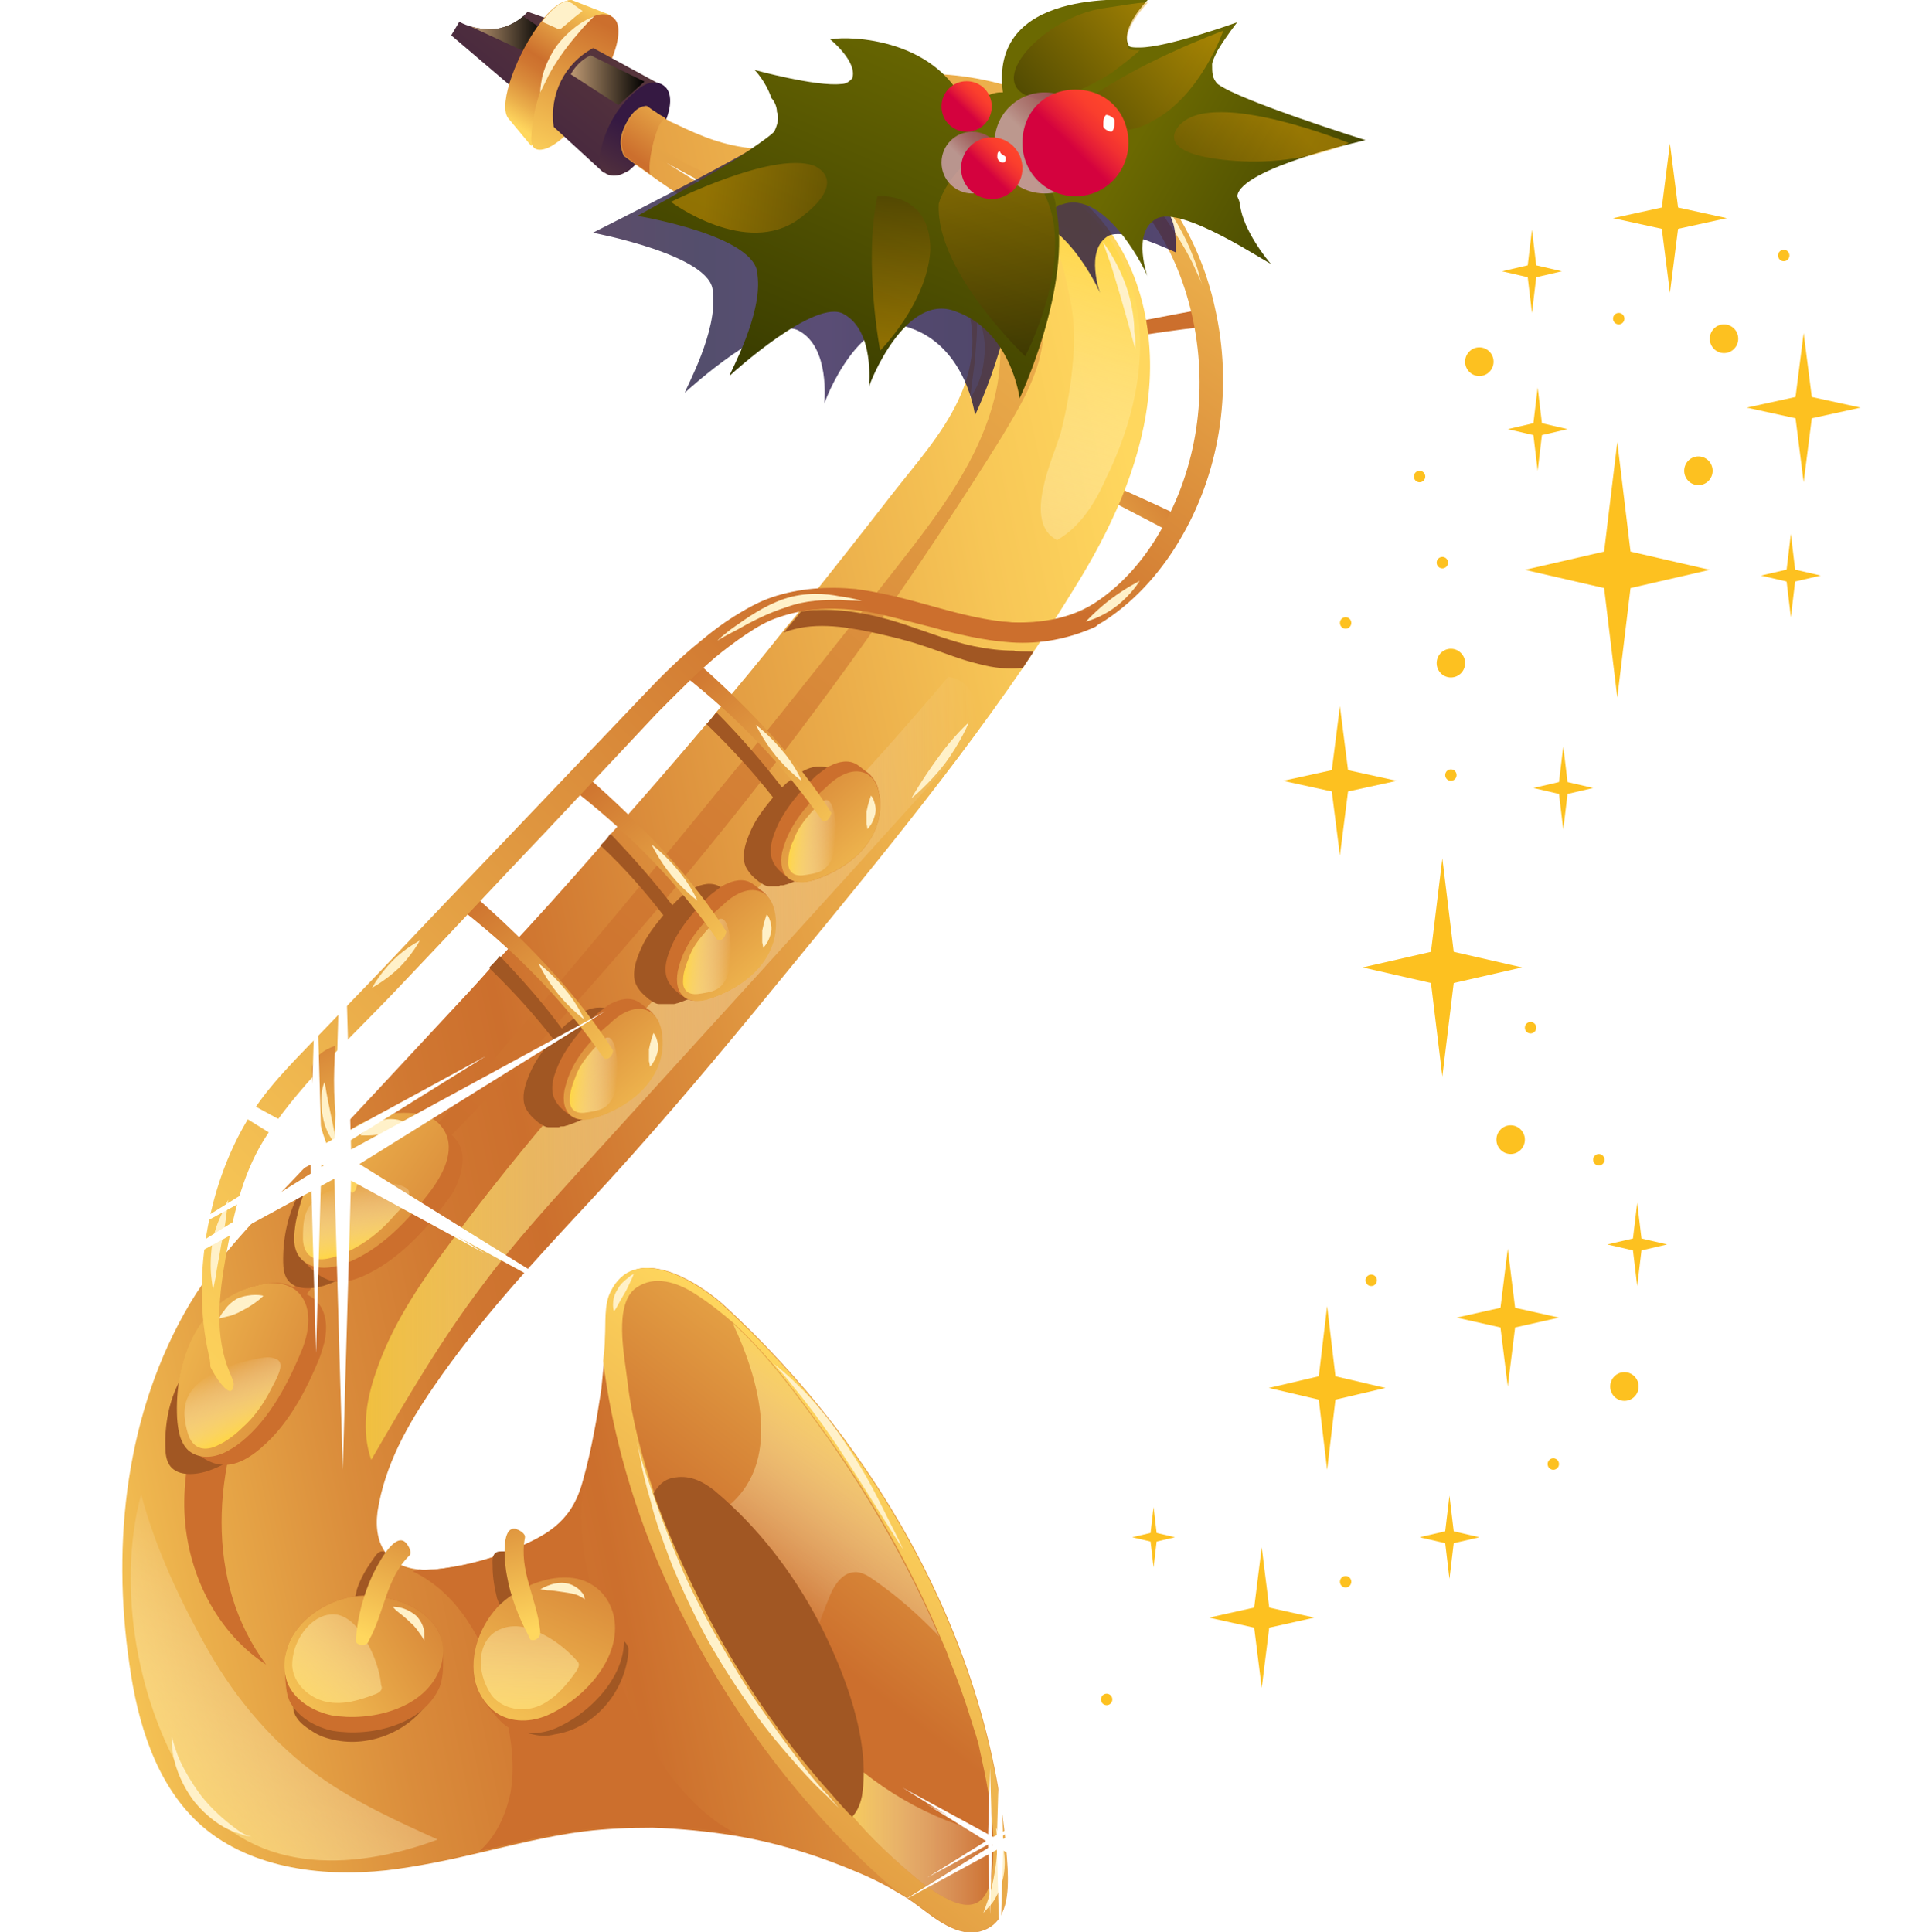 <svg width="315" height="316" viewBox="0 0 315 316" fill="none" xmlns="http://www.w3.org/2000/svg">
<g clip-path="url(#clip0_338_1713)">
<path d="M90.558 3.409L84.238 14.674L73.801 5.78L75.124 3.557C75.124 3.557 75.859 4.002 76.888 4.298C77.917 4.595 79.387 4.891 81.004 4.743C83.209 4.446 84.678 3.409 85.561 2.668C86.001 2.223 86.296 1.927 86.296 1.927L90.558 3.409Z" fill="url(#paint0_linear_338_1713)"/>
<path d="M89.089 5.039L86.15 8.597C86.15 8.597 80.417 5.929 76.889 4.298C77.918 4.595 79.388 4.891 81.005 4.743C83.21 4.447 84.68 3.409 85.561 2.668L89.089 5.039Z" fill="url(#paint1_linear_338_1713)"/>
<path d="M99.966 2.52L86.883 23.863L83.061 19.268C81.444 16.897 84.678 8.448 88.5 3.557C89.823 1.779 91.293 0.445 92.616 0.148C92.91 0 93.204 0 93.498 0L99.966 2.52Z" fill="url(#paint2_linear_338_1713)"/>
<path d="M86.883 22.529C86.736 25.345 89.235 24.604 90.705 23.567C92.763 22.233 94.233 20.306 95.556 18.379C97.173 16.008 98.496 13.488 99.525 10.968C100.26 9.189 101.142 7.114 101.142 5.188C101.289 2.223 98.496 1.63 96.291 3.113C94.086 4.595 92.322 6.966 90.999 9.189C90.264 10.523 89.529 11.857 88.941 13.34C87.765 16.304 87.03 19.416 86.883 22.529Z" fill="url(#paint3_linear_338_1713)"/>
<path d="M95.263 1.779C94.822 2.223 94.087 2.668 93.646 3.113C93.058 3.557 92.617 4.002 92.029 4.447C91.882 4.595 91.735 4.743 91.441 4.743C91.294 4.743 91.147 4.743 91 4.595C90.265 4.298 89.383 3.854 88.648 3.557C89.971 1.779 91.441 0.445 92.764 0.148C93.058 0.296 93.352 0.445 93.646 0.593C93.94 0.889 94.675 1.334 95.263 1.779Z" fill="#FFF1C9"/>
<path d="M98.79 28.309L90.558 20.75C89.823 15.415 92.322 10.375 97.026 7.855L108.198 13.932L98.79 28.309Z" fill="url(#paint4_linear_338_1713)"/>
<path d="M102.32 28.161C100.703 29.199 98.351 28.902 98.057 26.679C97.91 26.086 98.057 25.493 98.204 24.901C98.939 21.047 100.997 17.341 104.084 14.822C104.966 14.081 105.848 13.488 107.024 13.488C107.906 13.488 108.641 13.932 109.082 14.525C110.405 16.452 108.935 19.861 108.053 21.64C106.877 24.011 104.966 26.086 102.908 27.865C102.614 28.013 102.467 28.161 102.32 28.161Z" fill="url(#paint5_linear_338_1713)"/>
<path d="M147.152 31.57C147.593 26.086 148.181 20.75 148.622 15.266C149.504 14.822 150.239 14.822 151.268 14.97C150.386 20.602 149.945 26.383 148.916 32.015C148.475 32.312 147.299 32.312 147.152 31.57Z" fill="url(#paint6_linear_338_1713)"/>
<path d="M166.557 38.24C169.497 33.053 172.584 27.865 175.524 22.825C176.553 22.825 177.435 23.122 178.317 23.715C174.936 28.754 171.555 34.238 168.174 39.426C167.439 39.574 166.41 39.129 166.557 38.24Z" fill="url(#paint7_linear_338_1713)"/>
<path d="M178.757 53.951C184.784 52.914 190.958 51.58 196.985 50.542C197.72 51.431 198.014 52.321 198.014 53.358C191.693 53.951 185.225 55.137 178.904 55.878C178.463 55.433 178.169 54.544 178.757 53.951Z" fill="url(#paint8_linear_338_1713)"/>
<path d="M176.994 77.073C182.139 79.445 187.578 81.816 192.87 84.336C192.87 85.522 192.723 86.411 192.135 87.448C186.843 84.484 181.404 81.964 176.112 78.852C175.818 78.259 176.112 77.222 176.994 77.073Z" fill="url(#paint9_linear_338_1713)"/>
<path d="M187.724 65.66C186.401 76.48 181.55 86.856 175.817 96.045C173.612 99.602 171.407 103.16 169.055 106.569C168.467 107.458 167.879 108.347 167.291 109.236C153.768 128.949 138.186 147.328 123.045 165.856C114.373 176.379 105.553 186.754 96.292 196.685C87.325 206.319 78.358 215.953 70.862 226.921C66.599 233.146 62.924 239.668 61.748 247.227C61.013 252.859 63.659 256.268 68.51 256.713C69.245 256.861 70.127 256.713 71.009 256.713C75.272 256.268 79.534 255.231 83.503 253.6C89.236 251.229 93.205 249.154 95.116 242.929L95.41 241.891C96.733 237.148 97.615 232.109 98.35 227.218C98.497 225.736 98.644 224.253 98.791 222.623C98.938 221.289 99.085 220.103 99.085 218.769C99.232 216.398 98.938 213.434 99.967 211.358C103.789 203.355 113.638 209.283 118.195 213.285C144.213 237.148 162.735 270.201 164.793 305.625C164.94 309.33 164.94 314.518 160.53 315.852C156.708 317.038 152.886 313.777 150.093 311.702C148.917 310.812 147.741 310.071 146.418 309.33C143.772 307.7 140.979 306.514 138.039 305.328C132.453 303.105 126.573 301.327 120.4 300.289C115.843 299.548 111.286 299.103 106.729 298.955C102.907 298.955 99.232 299.103 95.557 299.548C89.677 300.289 83.944 301.771 78.212 303.105C73.214 304.291 68.216 305.328 63.218 305.921C52.34 307.107 40.286 305.477 32.349 298.066C25.44 291.544 22.5 281.762 21.177 272.276C18.237 252.267 20.589 230.923 31.026 213.285C36.317 204.392 43.961 197.278 51.017 189.719C58.367 182.011 65.57 174.156 72.773 166.449C75.272 163.781 77.77 161.113 80.122 158.445C80.71 157.852 81.298 157.259 81.886 156.518C87.472 150.589 92.911 144.512 98.203 138.435C98.791 137.843 99.379 137.25 99.82 136.509C105.112 130.58 110.257 124.651 115.402 118.574C115.99 117.981 116.578 117.24 117.019 116.647C120.694 112.349 124.368 107.903 127.896 103.456C128.778 102.27 129.807 101.233 130.689 100.047C130.983 99.602 131.277 99.306 131.718 98.861C136.422 92.933 141.126 87.004 145.83 80.927C149.652 76.036 154.062 71.145 156.708 65.512C161.706 54.989 158.619 44.169 148.035 38.833C143.772 36.61 139.068 35.721 134.364 35.424C129.66 35.128 125.103 36.462 120.547 35.869C115.99 35.424 110.698 31.719 106.141 28.458C104.671 27.42 103.201 26.383 102.025 25.494C101.437 24.011 100.996 22.529 102.76 19.565C102.76 19.565 103.936 17.342 105.7 17.342C105.7 17.342 107.317 18.379 108.64 19.268C109.228 19.713 109.816 20.009 110.257 20.158C114.814 22.381 118.489 23.863 123.486 24.308C127.896 24.752 132.453 24.456 136.863 24.011C144.507 23.419 151.857 22.974 159.501 24.604C166.262 26.086 172.877 28.902 177.875 33.645C186.401 41.797 189.194 54.248 187.724 65.66Z" fill="url(#paint10_linear_338_1713)"/>
<path d="M155.09 110.719C128.484 142.289 97.761 170.302 73.36 203.651C68.509 210.173 63.952 216.991 61.453 224.55C59.836 229.144 59.101 234.184 60.718 238.779C66.304 229.144 72.184 219.066 78.946 210.173C84.091 203.206 89.971 196.833 95.851 190.311C115.548 168.672 135.246 147.032 154.796 125.392C156.854 123.169 159.059 120.649 159.647 117.685C160.235 114.424 158.177 111.015 155.09 110.719Z" fill="url(#paint11_linear_338_1713)"/>
<path d="M41.167 218.176C78.063 177.417 113.342 135.471 147.004 92.34C153.619 83.891 160.234 75.146 162.733 64.771C165.232 54.396 162.439 42.094 153.325 36.165C148.768 33.201 143.476 32.312 138.185 31.867C135.098 31.719 131.864 31.422 128.777 31.867C128.189 32.015 127.601 32.015 127.013 32.015C126.719 32.015 126.425 31.719 126.131 31.719C125.102 31.57 124.661 32.904 124.514 33.794C124.367 34.387 124.367 34.979 124.514 35.572C123.779 35.128 123.338 34.238 123.338 33.497C123.338 33.201 123.485 32.312 123.191 32.015C123.044 31.867 122.897 31.867 122.75 31.867C121.427 31.719 120.104 31.422 118.928 31.126C113.636 29.644 108.785 26.828 103.934 24.011C103.64 23.863 103.199 23.715 102.758 23.567C102.317 23.419 102.023 23.419 101.876 22.974C101.729 22.677 101.729 22.233 101.876 21.936C102.023 21.343 102.611 20.751 103.199 20.899C103.934 21.047 104.522 21.64 105.11 22.084C105.845 22.677 106.58 23.27 107.315 23.715C110.255 25.79 113.489 27.717 117.017 28.754C118.781 29.347 120.839 29.644 122.603 29.644C122.897 29.644 123.191 29.644 123.338 29.347C123.632 28.902 123.632 28.31 123.779 27.865C123.926 27.272 124.22 26.828 124.514 26.235C124.955 25.494 125.396 24.604 126.278 24.456C126.131 24.456 125.837 25.494 125.69 25.642C125.543 26.086 125.396 26.531 125.249 26.976C125.102 27.865 124.955 28.754 125.102 29.644C125.102 29.94 125.102 30.088 125.396 30.088C125.543 30.088 125.837 30.236 125.984 30.088C126.278 30.088 126.425 29.94 126.719 29.94C127.454 29.644 128.483 29.644 129.365 29.644C133.481 29.347 137.45 28.754 141.566 28.754C141.86 28.754 142.154 28.754 142.301 28.754C149.797 28.902 157.294 31.422 162.733 36.462C168.172 41.353 171.406 48.912 170.524 56.026C169.789 61.659 166.702 66.698 163.762 71.589C138.185 112.645 107.903 150.886 73.947 185.569C62.187 197.574 49.693 209.432 42.196 224.55C34.699 239.668 33.376 258.64 43.519 272.276C34.699 266.495 29.995 255.824 30.142 245.449C30.289 235.073 34.258 225.736 41.167 218.176Z" fill="url(#paint12_linear_338_1713)"/>
<path d="M120.546 299.992C115.989 299.251 111.432 298.807 106.876 298.658C103.054 298.658 99.379 298.807 95.704 299.251C89.824 299.992 84.091 301.475 78.358 302.809C81.151 300.437 82.768 296.732 83.503 293.174C84.238 288.876 83.65 284.281 82.621 280.131C80.269 270.794 76.153 261.159 67.481 257.009C67.921 256.861 68.362 256.861 68.656 256.713C69.391 256.861 70.273 256.713 71.155 256.713C75.418 256.268 79.681 255.231 83.65 253.6C89.383 251.229 93.352 249.154 95.263 242.929L95.557 241.891C94.528 247.968 95.116 253.304 96.586 259.381C99.379 270.497 103.201 281.613 109.963 290.803C112.755 294.36 116.283 297.917 120.546 299.992Z" fill="url(#paint13_linear_338_1713)"/>
<path d="M160.53 315.704C156.708 316.889 152.886 313.629 150.093 311.554C148.917 310.664 147.741 309.923 146.418 309.182C129.955 295.101 115.843 275.537 107.17 254.49C102.907 244.115 99.968 233.295 98.644 222.623C98.791 221.289 98.939 220.103 98.939 218.769C99.085 216.398 98.791 213.434 99.82 211.358C103.642 203.355 113.491 209.283 118.048 213.285C144.067 237.148 162.588 270.201 164.646 305.625C164.94 309.182 164.793 314.37 160.53 315.704Z" fill="url(#paint14_linear_338_1713)"/>
<path d="M53.957 284.43C59.984 286.06 66.893 283.392 70.273 278.056C70.567 277.76 70.715 277.315 70.715 276.87C70.715 276.129 70.273 275.536 69.686 275.24C69.097 274.944 68.362 274.795 67.775 274.795C62.777 274.202 57.779 274.499 52.928 275.24C51.017 275.536 48.812 276.278 48.077 278.501C47.489 280.428 49.253 282.058 50.723 282.947C51.752 283.688 52.781 284.133 53.957 284.43Z" fill="#A15723"/>
<path d="M90.705 283.688C96.879 282.799 102.024 277.167 102.759 270.497C102.759 270.052 102.906 269.608 102.612 269.163C102.318 268.422 101.583 268.126 100.995 267.977C100.26 267.829 99.672 268.126 99.084 268.274C94.38 269.756 89.823 272.128 85.707 275.092C84.09 276.278 82.473 277.908 82.767 280.279C83.061 282.503 85.56 283.392 87.177 283.688C88.353 283.985 89.676 283.985 90.705 283.688Z" fill="#A15723"/>
<path d="M82.327 264.124C82.474 264.568 82.621 264.865 83.062 265.013C83.356 265.161 83.65 265.161 83.944 265.161C84.679 265.161 85.267 265.161 86.002 265.161C84.532 261.456 83.797 257.602 83.503 253.749C83.503 253.749 82.18 253.749 82.033 253.749C81.739 253.749 81.298 253.749 81.004 254.045C80.416 254.49 80.563 255.527 80.563 256.12C80.563 257.899 80.857 259.677 81.298 261.456C81.592 262.197 82.033 263.234 82.327 264.124Z" fill="#A15723"/>
<path d="M46.313 206.467C46.313 207.356 46.46 208.394 46.901 209.135C48.077 211.062 50.87 210.914 52.928 210.321C58.514 208.542 63.071 204.244 65.276 198.76C66.011 196.833 66.452 194.61 65.717 192.683C64.541 189.57 60.572 188.088 57.338 188.829C49.4 190.608 46.166 198.908 46.313 206.467Z" fill="#A15723"/>
<path d="M27.055 236.852C27.055 237.741 27.202 238.779 27.643 239.52C28.819 241.447 31.612 241.298 33.67 240.706C39.256 238.927 43.813 234.629 46.018 229.145C46.753 227.218 47.194 224.994 46.459 223.068C45.283 219.955 41.314 218.473 38.08 219.214C29.995 220.844 26.761 229.293 27.055 236.852Z" fill="#A15723"/>
<path d="M134.805 141.4C133.041 142.882 130.836 143.919 128.632 144.66C128.485 144.66 128.191 144.809 128.044 144.809C127.897 144.809 127.897 144.809 127.75 144.809C127.603 144.809 127.456 144.809 127.456 144.957C127.309 144.957 127.162 144.957 127.015 144.957C126.868 144.957 126.721 144.957 126.574 144.957H126.28C126.133 144.957 125.839 144.957 125.692 144.957C125.398 144.957 125.104 144.809 124.81 144.66C124.663 144.512 124.516 144.512 124.369 144.364C124.075 144.216 123.928 144.068 123.781 143.919C123.193 143.475 122.605 142.882 122.164 142.141C120.988 140.214 122.017 137.546 122.899 135.619C123.781 133.692 125.104 132.062 126.427 130.431C123.193 126.281 119.518 122.28 115.549 118.426C116.137 117.833 116.725 117.092 117.166 116.499C121.282 120.649 124.81 124.799 127.897 128.801C128.338 128.356 128.632 128.06 129.073 127.764C129.661 127.319 130.249 126.726 130.836 126.43C132.159 125.54 133.776 125.096 135.246 125.54C135.981 125.837 136.569 126.43 137.157 126.874C137.598 127.171 137.892 127.615 138.186 127.912C138.333 128.06 138.627 128.356 138.774 128.653C138.774 128.653 138.774 128.653 138.774 128.801C138.921 128.949 138.921 129.098 138.921 129.246C138.921 129.394 138.921 129.394 139.068 129.542C139.068 129.69 139.068 129.839 139.215 129.839C139.215 129.987 139.215 129.987 139.362 130.135C139.362 130.283 139.362 130.431 139.362 130.431C139.362 130.58 139.362 130.58 139.362 130.728C139.362 130.876 139.362 131.173 139.509 131.321C139.803 135.619 137.745 139.028 134.805 141.4Z" fill="#A15723"/>
<path d="M117.019 160.816C115.255 162.298 113.05 163.336 110.845 164.077C110.698 164.077 110.404 164.225 110.257 164.225C110.11 164.225 110.11 164.225 109.963 164.225C109.816 164.225 109.669 164.225 109.522 164.225C109.375 164.225 109.228 164.225 109.081 164.225C108.934 164.225 108.787 164.225 108.64 164.225H108.346C108.199 164.225 107.905 164.225 107.758 164.225C107.464 164.225 107.17 164.077 106.876 163.929C106.729 163.781 106.582 163.781 106.435 163.632C106.141 163.484 105.994 163.336 105.847 163.188C105.259 162.743 104.671 162.15 104.23 161.409C103.054 159.482 104.083 156.814 104.965 154.888C105.847 152.961 107.17 151.33 108.493 149.7C105.406 145.698 102.025 141.844 98.203 138.287C98.791 137.694 99.379 137.101 99.82 136.36C103.642 140.362 107.023 144.216 109.963 148.07C110.404 147.625 110.698 147.328 111.139 146.884C111.727 146.439 112.315 145.846 112.903 145.55C114.226 144.809 115.843 144.216 117.313 144.809C118.048 145.105 118.636 145.698 119.224 146.143C119.665 146.439 119.959 146.884 120.253 147.18C120.4 147.477 120.694 147.625 120.694 147.921V148.07C120.694 148.218 120.841 148.366 120.841 148.514C120.841 148.662 120.988 148.662 120.988 148.811C120.988 148.959 121.135 149.107 121.135 149.107C121.135 149.255 121.135 149.255 121.282 149.404C121.282 149.552 121.282 149.7 121.429 149.7V149.996C121.429 150.145 121.429 150.441 121.429 150.589C121.87 155.036 119.959 158.297 117.019 160.816Z" fill="#A15723"/>
<path d="M98.937 180.826C97.173 182.308 94.968 183.345 92.763 184.086C92.616 184.086 92.322 184.235 92.175 184.235C92.028 184.235 92.028 184.235 91.881 184.235C91.734 184.235 91.587 184.235 91.44 184.383C91.293 184.383 91.146 184.383 90.999 184.383C90.852 184.383 90.705 184.383 90.558 184.383C90.411 184.383 90.411 184.383 90.264 184.383C90.117 184.383 89.823 184.383 89.676 184.383C89.382 184.383 89.088 184.235 88.794 184.086C88.647 183.938 88.5 183.938 88.353 183.79C88.059 183.642 87.912 183.493 87.765 183.345C87.177 182.901 86.59 182.308 86.148 181.567C84.972 179.64 86.001 176.972 86.883 175.045C87.765 173.118 89.088 171.488 90.411 169.857C87.324 165.856 83.796 162.002 79.975 158.296C80.563 157.704 81.151 157.111 81.739 156.37C85.561 160.372 88.941 164.225 91.881 168.227C92.322 167.782 92.616 167.486 93.057 167.19C93.645 166.745 94.233 166.152 94.821 165.856C96.144 164.966 97.761 164.522 99.231 164.966C99.966 165.263 100.554 165.856 101.142 166.3C101.583 166.597 101.877 167.041 102.171 167.338C102.318 167.634 102.612 167.782 102.759 168.079V168.227C102.906 168.375 102.906 168.523 102.906 168.672C102.906 168.672 102.906 168.82 103.053 168.968C103.053 169.116 103.053 169.265 103.2 169.265C103.2 169.413 103.2 169.413 103.2 169.561C103.2 169.709 103.2 169.857 103.347 170.006C103.347 170.154 103.347 170.154 103.347 170.302C103.347 170.45 103.347 170.747 103.347 170.895C103.935 175.045 101.877 178.454 98.937 180.826Z" fill="#A15723"/>
<path d="M162.44 303.253C162.44 307.996 161.411 313.629 155.384 310.812C152.738 309.627 150.386 307.7 148.181 305.773C145.094 303.105 142.154 300.289 139.508 297.176C138.332 295.991 137.303 294.805 136.274 293.619C135.686 293.026 135.098 292.285 134.51 291.544C126.572 282.206 119.664 271.979 114.225 261.011C111.579 255.675 109.08 250.043 107.022 244.263C104.964 238.334 103.347 232.109 102.612 225.884C102.171 221.882 100.26 213.285 104.082 210.617C107.022 208.542 110.697 209.728 113.49 211.507C115.842 212.989 117.9 214.619 119.958 216.398C125.984 221.882 130.835 228.7 135.539 235.221C142.742 245.3 148.916 256.268 153.767 267.681C154.355 269.015 154.943 270.349 155.384 271.683C156.707 274.944 157.883 278.205 158.912 281.614C159.353 283.096 159.941 284.578 160.235 286.208C161.264 290.803 162.146 295.25 162.44 299.993C162.44 300.882 162.587 301.623 162.587 302.364C162.44 302.66 162.44 302.957 162.44 303.253Z" fill="url(#paint15_linear_338_1713)"/>
<path d="M162.441 303.253C162.441 307.996 161.412 313.628 155.385 310.812C152.739 309.626 150.387 307.7 148.182 305.773C145.095 303.105 142.156 300.289 139.51 297.176C138.334 295.99 137.305 294.805 136.276 293.619C135.688 293.026 135.1 292.285 134.512 291.544C134.953 290.803 135.394 290.21 135.835 289.617C136.423 288.728 137.158 287.69 138.334 287.987C139.51 288.135 140.392 289.172 141.274 289.914C145.389 293.174 149.946 295.842 154.797 297.769C157.296 298.658 159.795 299.548 162.441 300.141C162.441 301.03 162.588 301.771 162.588 302.512C162.441 302.66 162.441 302.957 162.441 303.253Z" fill="url(#paint16_linear_338_1713)"/>
<path d="M153.62 267.681C150.386 264.272 146.858 261.16 143.036 258.492C142.007 257.751 140.831 257.01 139.655 257.158C137.598 257.306 136.275 259.529 135.54 261.456C132.894 267.829 131.277 274.499 130.689 281.317C126.72 270.053 121.428 258.788 117.459 247.524C128.19 240.706 124.662 226.625 119.811 216.398C125.838 221.882 130.689 228.7 135.393 235.222C142.448 245.3 148.622 256.12 153.62 267.681Z" fill="url(#paint17_linear_338_1713)"/>
<path d="M140.978 293.767C140.684 295.25 140.096 296.435 139.361 297.176C138.185 295.991 137.156 294.805 136.127 293.619C127.308 283.837 119.958 272.869 114.078 261.011C111.432 255.675 108.933 250.043 106.875 244.263C107.61 243.077 108.492 242.039 109.962 241.743C112.608 241.15 114.813 242.188 116.871 243.818C123.927 249.747 129.659 257.158 133.922 265.31C138.038 273.313 142.448 284.578 140.978 293.767Z" fill="#A15723"/>
<path d="M140.979 13.339C153.473 10.227 166.85 13.043 177.581 19.861C182.873 23.27 187.724 27.717 191.252 33.053C194.926 38.388 197.425 44.317 198.748 50.542C201.541 62.992 199.777 76.332 193.457 87.448C190.37 92.932 186.107 97.972 180.668 101.529C177.875 103.308 174.641 104.197 171.407 104.642C168.173 105.086 165.086 105.086 161.852 104.642C160.97 104.493 160.382 103.752 160.529 102.863C160.676 101.974 161.411 101.381 162.293 101.529C168.026 102.27 174.2 101.677 178.904 98.713C183.755 95.6 187.577 91.006 190.37 85.818C196.102 75.443 197.572 62.992 194.926 51.431C193.604 45.651 191.252 40.167 187.871 35.424C184.49 30.681 180.227 26.531 175.229 23.567C165.527 17.193 153.179 14.822 142.008 17.638C140.832 17.934 139.656 17.193 139.362 16.007C139.068 14.822 139.803 13.636 140.979 13.339Z" fill="url(#paint18_linear_338_1713)"/>
<path d="M143.919 130.58C143.772 129.69 143.625 128.653 143.184 127.912C142.743 127.171 142.302 126.578 141.567 126.133C140.979 125.688 140.391 125.096 139.656 124.799C138.186 124.206 136.569 124.799 135.246 125.54C134.658 125.985 134.07 126.43 133.482 126.874C131.13 129.097 128.779 131.765 127.309 134.73C126.427 136.657 125.398 139.176 126.574 141.251C127.015 141.992 127.456 142.437 128.191 143.03C128.779 143.475 129.514 144.067 130.248 144.216C131.277 144.364 132.159 144.216 133.188 143.919C139.068 141.992 144.507 137.398 143.919 130.58Z" fill="url(#paint19_linear_338_1713)"/>
<path d="M128.042 138.88C128.042 139.028 127.895 139.324 127.895 139.473C127.601 141.103 127.748 143.03 129.365 143.919C130.541 144.512 132.011 144.364 133.187 143.919C139.067 141.992 144.506 137.398 143.918 130.728C143.771 129.246 143.33 127.615 142.007 126.726C139.655 125.244 136.862 127.022 135.245 128.653C132.158 131.321 129.218 134.73 128.042 138.88Z" fill="url(#paint20_linear_338_1713)"/>
<path d="M128.926 140.807C128.779 142.437 129.661 143.326 131.278 143.178C132.307 143.03 133.483 142.882 134.365 142.437C135.982 141.548 136.57 139.473 136.717 137.694C136.864 136.064 136.717 134.582 136.423 132.951C136.276 132.358 136.129 131.765 135.835 131.321C135.688 131.173 135.541 130.876 135.247 130.876C134.512 130.728 133.336 132.21 132.748 132.803C131.572 134.137 130.396 135.619 129.808 137.398C129.367 138.139 128.926 139.621 128.926 140.807Z" fill="url(#paint21_linear_338_1713)"/>
<path d="M141.862 135.619C141.862 135.619 141.862 135.323 141.715 134.73C141.715 134.285 141.715 133.544 141.715 132.803C141.862 132.062 142.009 131.469 142.156 131.024C142.303 130.58 142.45 130.135 142.45 130.135C142.45 130.135 142.744 130.431 142.891 130.876C143.038 131.321 143.332 132.062 143.185 132.951C143.038 133.692 142.744 134.433 142.45 134.878C142.156 135.323 141.862 135.619 141.862 135.619Z" fill="#FFF1C9"/>
<path d="M134.51 134.285C128.336 125.392 120.692 117.388 111.432 110.126C111.726 109.088 112.314 108.347 113.196 107.606C123.044 116.203 130.688 124.651 135.98 132.951C135.833 133.692 135.245 134.582 134.51 134.285Z" fill="url(#paint22_linear_338_1713)"/>
<path d="M131.13 127.764C131.13 127.764 128.925 126.133 126.867 123.614C124.809 121.094 123.633 118.574 123.633 118.574C123.633 118.574 125.838 120.205 127.896 122.724C130.101 125.244 131.13 127.764 131.13 127.764Z" fill="#FFF1C9"/>
<path d="M126.722 149.996C126.575 149.107 126.428 148.069 125.987 147.328C125.546 146.587 125.105 145.994 124.37 145.55C123.782 145.105 123.194 144.512 122.459 144.216C120.989 143.623 119.372 144.216 118.049 144.957C117.461 145.401 116.873 145.846 116.285 146.291C113.933 148.514 111.581 151.182 110.111 154.146C109.229 156.073 108.2 158.593 109.376 160.668C109.817 161.409 110.258 161.854 110.993 162.446C111.581 162.891 112.316 163.484 113.051 163.632C114.08 163.78 114.962 163.632 115.991 163.336C121.871 161.409 127.31 156.814 126.722 149.996Z" fill="url(#paint23_linear_338_1713)"/>
<path d="M110.991 158.296C110.991 158.445 110.844 158.741 110.844 158.889C110.55 160.52 110.697 162.446 112.314 163.336C113.49 163.929 114.96 163.78 116.136 163.336C122.016 161.409 127.455 156.814 126.867 150.144C126.72 148.662 126.279 147.032 124.956 146.142C122.604 144.66 119.811 146.439 118.194 148.069C114.96 150.737 112.02 154.146 110.991 158.296Z" fill="url(#paint24_linear_338_1713)"/>
<path d="M111.727 160.223C111.58 161.854 112.462 162.743 114.079 162.595C115.108 162.446 116.284 162.298 117.166 161.854C118.783 160.964 119.371 158.889 119.518 157.111C119.665 155.48 119.518 153.998 119.224 152.368C119.077 151.775 118.93 151.182 118.636 150.737C118.489 150.589 118.342 150.293 118.048 150.293C117.313 150.144 116.137 151.627 115.549 152.219C114.373 153.553 113.197 155.036 112.609 156.814C112.315 157.555 111.727 159.037 111.727 160.223Z" fill="url(#paint25_linear_338_1713)"/>
<path d="M117.313 153.702C111.139 144.809 103.495 136.805 94.234 129.542C94.528 128.505 95.116 127.764 95.998 127.022C105.847 135.619 113.491 144.067 118.783 152.368C118.636 153.109 118.195 153.998 117.313 153.702Z" fill="url(#paint26_linear_338_1713)"/>
<path d="M114.079 147.328C114.079 147.328 111.874 145.698 109.816 143.178C107.758 140.658 106.582 138.139 106.582 138.139C106.582 138.139 108.787 139.769 110.845 142.289C112.903 144.66 114.079 147.328 114.079 147.328Z" fill="#FFF1C9"/>
<path d="M124.809 155.036C124.809 155.036 124.809 154.739 124.662 154.146C124.662 153.702 124.662 152.961 124.662 152.219C124.809 151.478 124.956 150.885 125.103 150.441C125.25 149.996 125.397 149.552 125.397 149.552C125.397 149.552 125.691 149.848 125.838 150.293C125.985 150.737 126.279 151.478 126.132 152.368C125.985 153.109 125.691 153.85 125.397 154.294C125.103 154.739 124.809 155.036 124.809 155.036Z" fill="#FFF1C9"/>
<path d="M108.2 169.413C108.053 168.523 107.906 167.486 107.465 166.745C107.024 166.004 106.583 165.411 105.848 164.966C105.261 164.521 104.673 163.929 103.938 163.632C102.468 163.039 100.851 163.632 99.528 164.373C98.94 164.818 98.352 165.263 97.764 165.707C95.412 167.93 93.06 170.598 91.59 173.563C90.708 175.49 89.679 178.009 90.855 180.084C91.296 180.825 91.737 181.27 92.472 181.863C93.06 182.308 93.795 182.9 94.53 183.049C95.559 183.197 96.441 183.049 97.47 182.752C103.35 180.825 108.788 176.231 108.2 169.413Z" fill="url(#paint27_linear_338_1713)"/>
<path d="M92.47 177.713C92.47 177.861 92.323 178.157 92.323 178.306C92.029 179.936 92.176 181.863 93.793 182.752C94.969 183.345 96.439 183.197 97.615 182.752C103.495 180.825 108.934 176.231 108.346 169.561C108.199 168.079 107.758 166.448 106.435 165.559C104.083 164.077 101.29 165.855 99.673 167.486C96.439 170.154 93.499 173.563 92.47 177.713Z" fill="url(#paint28_linear_338_1713)"/>
<path d="M93.205 179.64C93.058 181.27 93.94 182.159 95.557 182.011C96.586 181.863 97.762 181.715 98.644 181.27C100.261 180.381 100.849 178.306 100.996 176.527C101.143 174.897 100.996 173.415 100.702 171.784C100.555 171.191 100.408 170.598 100.114 170.154C99.967 170.006 99.82 169.709 99.526 169.709C98.791 169.561 97.615 171.043 97.027 171.636C95.851 172.97 94.675 174.452 94.087 176.231C93.793 176.972 93.205 178.454 93.205 179.64Z" fill="url(#paint29_linear_338_1713)"/>
<path d="M98.791 173.118C92.618 164.225 84.974 156.221 75.713 148.959C76.007 147.921 76.595 147.18 77.477 146.439C87.326 155.036 94.969 163.484 100.261 171.784C100.261 172.525 99.673 173.415 98.791 173.118Z" fill="url(#paint30_linear_338_1713)"/>
<path d="M95.557 166.745C95.557 166.745 93.352 165.114 91.294 162.595C89.237 160.075 88.061 157.555 88.061 157.555C88.061 157.555 90.266 159.186 92.323 161.705C94.381 164.077 95.557 166.745 95.557 166.745Z" fill="#FFF1C9"/>
<path d="M106.288 174.452C106.288 174.452 106.288 174.156 106.141 173.563C106.141 173.118 106.141 172.377 106.141 171.636C106.288 170.895 106.435 170.302 106.582 169.857C106.729 169.413 106.876 168.968 106.876 168.968C106.876 168.968 107.17 169.264 107.317 169.709C107.464 170.154 107.758 170.895 107.611 171.784C107.464 172.525 107.17 173.266 106.876 173.711C106.582 174.304 106.288 174.452 106.288 174.452Z" fill="#FFF1C9"/>
<path d="M41.757 210.321C43.08 210.024 44.403 209.728 45.873 209.876C47.049 210.024 48.078 210.617 49.107 211.062C49.989 211.655 51.164 212.099 51.9 212.989C53.517 214.767 53.517 217.287 53.075 219.51C52.782 220.548 52.487 221.585 52.047 222.623C50.136 227.218 47.784 231.664 44.403 235.221C42.198 237.445 39.111 240.112 35.877 239.52C34.701 239.371 33.672 238.779 32.79 238.186C31.908 237.593 30.732 236.852 30.144 235.962C29.409 234.628 29.262 233.146 29.115 231.664C28.527 222.919 32.055 212.989 41.757 210.321Z" fill="url(#paint31_linear_338_1713)"/>
<path d="M38.523 236.555C38.229 236.703 38.082 236.852 37.788 237C35.73 238.334 32.937 238.927 30.879 237.296C29.409 235.962 29.115 233.887 28.968 231.961C28.527 222.771 32.055 212.84 41.757 210.321C43.962 209.728 46.314 209.58 48.225 210.914C51.459 213.433 50.577 218.176 49.107 221.437C46.755 227.069 43.521 232.998 38.523 236.555Z" fill="url(#paint32_linear_338_1713)"/>
<path d="M35.29 236.555C33.232 237.445 31.468 236.852 30.733 234.48C30.292 232.998 29.998 231.368 30.292 229.886C30.733 227.218 33.232 225.291 35.731 224.253C37.789 223.216 40.141 222.623 42.346 222.178C43.228 222.03 43.963 221.882 44.845 222.178C45.286 222.326 45.58 222.475 45.727 222.771C46.315 223.809 44.845 226.18 44.404 227.069C43.228 229.441 41.611 231.812 39.553 233.591C38.671 234.48 37.054 235.814 35.29 236.555Z" fill="url(#paint33_linear_338_1713)"/>
<path d="M35.877 215.657C35.877 215.657 36.465 215.508 37.053 215.36C37.788 215.212 38.67 214.916 39.699 214.323C40.581 213.878 41.463 213.285 42.051 212.841C42.639 212.396 43.08 211.951 43.08 211.951C43.08 211.951 42.639 211.803 41.757 211.803C41.022 211.803 39.846 211.951 38.817 212.396C37.788 212.989 37.053 213.73 36.612 214.471C36.024 215.064 35.877 215.657 35.877 215.657Z" fill="#FFF1C9"/>
<path d="M34.113 221.437C31.32 209.135 33.966 194.165 40.287 183.493C43.374 178.157 47.637 174.007 51.9 169.561C57.339 163.929 62.778 158.296 68.07 152.664C74.243 146.142 80.564 139.621 86.738 133.099L104.966 113.979C108.053 110.718 111.14 107.606 114.668 104.79C116.432 103.308 118.196 101.974 120.106 100.788C122.017 99.602 124.075 98.416 126.28 97.675C130.69 96.193 135.394 95.897 139.951 96.341C144.508 96.934 148.771 98.12 153.034 99.306C157.297 100.491 161.413 101.529 165.675 101.825C169.791 102.122 173.907 101.381 177.729 99.75C178.464 99.454 179.493 99.75 179.787 100.491C180.081 101.233 179.787 102.27 179.052 102.566C174.789 104.493 170.085 105.383 165.528 105.086C160.972 104.79 156.562 103.752 152.299 102.566C148.036 101.529 143.773 100.195 139.657 99.75C135.541 99.306 131.278 99.602 127.456 100.936C125.545 101.529 123.781 102.566 122.017 103.752C120.253 104.938 118.49 106.272 116.873 107.606C113.639 110.422 110.552 113.535 107.465 116.647L89.384 135.915C81.446 144.216 73.656 152.664 65.718 160.964C58.368 168.82 49.842 176.379 43.815 185.42C39.846 191.349 38.376 197.87 37.053 204.837C35.877 211.506 34.848 218.473 37.788 224.994C37.935 225.439 38.229 225.884 38.229 226.476C37.935 229.737 34.701 224.401 34.407 223.512C34.407 222.623 34.26 222.03 34.113 221.437Z" fill="url(#paint34_linear_338_1713)"/>
<path d="M66.011 182.011C67.334 182.011 68.804 182.159 70.127 182.604C71.156 183.049 72.184 183.79 72.919 184.679C73.654 185.42 74.683 186.31 75.124 187.199C76.153 189.274 75.566 191.794 74.683 193.869C74.243 194.906 73.654 195.795 72.919 196.685C69.98 200.687 66.599 204.392 62.483 207.06C59.837 208.69 56.162 210.617 53.222 209.135C52.193 208.69 51.311 207.949 50.429 207.06C49.694 206.319 48.812 205.281 48.518 204.244C48.077 202.91 48.371 201.28 48.518 199.946C50.135 190.904 56.015 182.159 66.011 182.011Z" fill="url(#paint35_linear_338_1713)"/>
<path d="M56.602 206.615C56.308 206.764 56.014 206.764 55.72 206.912C53.368 207.653 50.575 207.653 48.958 205.578C47.782 203.947 48.076 201.872 48.37 199.946C50.134 190.904 56.014 182.159 66.01 182.011C68.215 182.011 70.714 182.308 72.184 184.234C74.83 187.495 72.625 191.794 70.567 194.61C66.892 199.501 62.335 204.392 56.602 206.615Z" fill="url(#paint36_linear_338_1713)"/>
<path d="M53.516 205.874C51.164 206.319 49.694 205.281 49.547 202.762C49.547 201.279 49.547 199.501 50.135 198.167C51.164 195.647 54.104 194.461 56.75 194.017C59.102 193.572 61.307 193.424 63.659 193.572C64.54 193.572 65.275 193.72 66.157 194.165C66.451 194.313 66.892 194.61 66.892 194.906C67.186 196.092 65.275 198.019 64.54 198.76C62.777 200.835 60.719 202.613 58.367 203.947C57.338 204.54 55.28 205.578 53.516 205.874Z" fill="url(#paint37_linear_338_1713)"/>
<path d="M58.953 185.717C58.953 185.717 59.541 185.717 60.276 185.717C61.011 185.717 62.04 185.568 63.069 185.42C64.098 185.124 64.98 184.827 65.715 184.531C66.45 184.235 66.891 183.938 66.891 183.938C66.891 183.938 66.45 183.642 65.715 183.345C64.98 183.049 63.804 182.901 62.628 183.197C61.452 183.493 60.57 184.086 59.982 184.679C59.247 185.272 58.953 185.717 58.953 185.717Z" fill="#FFF1C9"/>
<path d="M99.525 261.752C98.79 260.715 98.055 259.826 97.026 259.233C92.469 256.565 85.414 259.084 81.886 262.493C78.652 265.606 76.594 270.794 77.77 275.388C78.211 276.871 79.093 278.205 80.122 279.538C81.004 280.576 81.886 281.762 83.062 282.503C85.708 283.985 88.942 283.689 91.588 282.355C97.173 279.687 103.2 273.165 101.877 266.495C101.583 264.865 100.554 263.679 99.672 262.345C99.819 262.049 99.672 261.901 99.525 261.752Z" fill="url(#paint38_linear_338_1713)"/>
<path d="M81.886 262.345C78.652 265.458 76.594 270.646 77.77 275.24C78.358 277.315 79.681 279.242 81.592 280.428C84.238 281.91 87.472 281.614 90.118 280.28C95.704 277.612 101.73 271.09 100.407 264.42C99.966 262.345 98.79 260.418 96.879 259.233C92.469 256.417 85.561 258.936 81.886 262.345Z" fill="url(#paint39_linear_338_1713)"/>
<path d="M79.094 274.647C79.388 275.537 79.829 276.426 80.417 277.315C82.328 279.687 85.709 280.131 88.355 278.946C90.853 277.76 92.764 275.537 94.382 273.165C94.528 272.869 94.675 272.572 94.675 272.276C94.675 271.98 94.528 271.831 94.382 271.683C92.177 269.163 88.943 266.94 85.856 266.199C84.68 265.903 83.357 265.903 82.181 266.347C78.653 267.533 78.065 271.535 79.094 274.647Z" fill="url(#paint40_linear_338_1713)"/>
<path d="M95.703 261.604C95.703 261.604 95.262 261.308 94.674 261.011C94.086 260.715 93.204 260.567 92.175 260.419C91.147 260.27 90.264 260.122 89.529 260.122C88.794 259.974 88.353 259.974 88.353 259.974C88.353 259.974 88.794 259.677 89.529 259.381C90.264 259.085 91.293 258.788 92.469 258.936C93.645 259.085 94.674 259.826 95.115 260.419C95.409 260.715 95.556 261.011 95.556 261.16C95.556 261.456 95.703 261.604 95.703 261.604Z" fill="#FFF1C9"/>
<path d="M85.854 251.525C84.825 256.861 87.765 261.308 88.353 266.792C88.353 266.94 88.353 267.088 88.353 267.237C88.206 267.829 87.765 268.274 87.177 268.274C86.589 268.274 86.736 268.126 86.442 267.533C84.825 264.569 83.502 261.16 82.914 257.751C82.62 256.417 81.738 249.747 84.237 250.043C84.825 250.191 86.001 250.784 85.854 251.525Z" fill="url(#paint41_linear_338_1713)"/>
<path d="M57.632 262.79C57.485 263.234 57.485 263.679 57.632 263.976C57.779 264.272 58.073 264.42 58.22 264.568C58.808 265.013 59.396 265.31 59.837 265.754C60.866 261.901 62.63 258.343 64.688 255.083C64.688 255.083 63.659 254.341 63.512 254.193C63.218 254.045 62.924 253.749 62.483 253.749C61.748 253.749 61.307 254.638 60.866 255.231C59.837 256.713 58.955 258.195 58.367 259.974C58.22 260.863 57.926 261.752 57.632 262.79Z" fill="#A15723"/>
<path d="M72.48 270.794C72.48 269.608 72.333 268.274 71.892 267.236C69.687 262.345 62.484 260.418 57.633 261.159C53.223 261.901 48.519 265.013 47.049 269.311C46.461 270.794 46.608 272.424 46.608 274.054C46.755 275.388 46.755 276.871 47.343 278.204C48.666 280.872 51.606 282.503 54.399 283.096C60.573 284.133 69.099 282.206 71.892 275.981C72.48 274.499 72.48 272.869 72.48 271.386C72.48 271.09 72.48 270.942 72.48 270.794Z" fill="url(#paint42_linear_338_1713)"/>
<path d="M57.632 261.159C53.222 261.901 48.518 265.013 47.048 269.311C46.313 271.386 46.313 273.758 47.195 275.685C48.518 278.353 51.458 279.983 54.251 280.576C60.425 281.614 68.95 279.687 71.743 273.462C72.625 271.535 72.772 269.163 71.89 267.236C69.685 262.345 62.482 260.418 57.632 261.159Z" fill="url(#paint43_linear_338_1713)"/>
<path d="M48.224 269.608C47.93 270.497 47.783 271.535 47.783 272.424C47.93 275.388 50.576 277.76 53.369 278.353C56.162 278.946 58.955 278.056 61.601 277.019C61.895 276.871 62.189 276.722 62.336 276.426C62.483 276.129 62.483 275.981 62.336 275.685C62.042 272.424 60.425 268.719 58.367 266.199C57.485 265.161 56.456 264.42 55.28 264.124C52.046 263.531 49.253 266.495 48.224 269.608Z" fill="url(#paint44_linear_338_1713)"/>
<path d="M69.391 268.422C69.391 268.422 69.244 267.977 68.803 267.385C68.362 266.792 67.921 266.051 67.186 265.458C66.451 264.717 65.716 264.124 65.128 263.679C64.54 263.234 64.246 262.79 64.246 262.79C64.246 262.79 64.687 262.79 65.422 262.938C66.157 263.086 67.186 263.531 68.068 264.272C68.95 265.161 69.391 266.347 69.391 267.088C69.391 267.533 69.391 267.829 69.391 267.977C69.391 268.274 69.391 268.422 69.391 268.422Z" fill="#FFF1C9"/>
<path d="M66.894 254.49C63.072 258.343 62.925 263.679 60.279 268.422C60.279 268.57 60.132 268.718 60.132 268.718C59.691 269.163 58.956 269.163 58.515 268.867C58.074 268.57 58.221 268.422 58.221 267.829C58.515 264.42 59.397 261.011 60.867 257.75C61.455 256.565 64.395 250.488 66.306 252.266C66.894 252.859 67.482 254.045 66.894 254.49Z" fill="url(#paint45_linear_338_1713)"/>
<path d="M58.514 192.831C56.897 190.904 56.163 188.385 55.575 185.865C54.398 181.122 54.545 175.934 54.84 171.043C53.075 171.636 51.018 172.97 51.018 174.897C51.165 182.011 53.517 189.126 57.485 195.054C57.632 195.203 57.779 195.054 57.926 194.906C58.073 194.758 58.22 194.61 58.22 194.462C58.367 193.572 58.955 193.424 58.514 192.831Z" fill="url(#paint46_linear_338_1713)"/>
<path d="M55.28 187.644C55.28 187.644 54.839 187.199 54.251 186.31C53.663 185.42 53.075 184.235 52.781 182.604C52.487 181.122 52.487 179.64 52.634 178.602C52.781 177.565 53.075 176.972 53.075 176.972C53.075 176.972 53.222 177.565 53.369 178.602C53.516 179.492 53.81 180.826 54.104 182.308C54.398 183.79 54.692 185.124 54.839 186.013C55.133 187.051 55.28 187.644 55.28 187.644Z" fill="#FFF1C9"/>
<path d="M37.346 196.24C37.346 196.24 37.2 197.13 37.053 198.463C36.906 199.797 36.611 201.576 36.171 203.651C35.877 205.578 35.436 207.505 35.289 208.839C34.995 210.173 34.848 211.062 34.848 211.062C34.848 211.062 34.701 210.173 34.554 208.839C34.407 207.505 34.407 205.578 34.701 203.503C34.995 201.428 35.73 199.649 36.318 198.463C36.906 196.833 37.346 196.24 37.346 196.24Z" fill="#FFF1C9"/>
<path d="M140.979 98.268C140.979 98.268 139.509 98.268 137.304 98.12C134.952 98.12 131.865 98.12 128.631 99.306C125.397 100.343 122.604 101.826 120.546 103.011C118.488 104.049 117.312 104.79 117.312 104.79C117.312 104.79 118.341 103.752 120.252 102.418C122.163 101.085 124.809 99.158 128.19 97.972C131.718 96.786 135.099 97.083 137.304 97.527C139.509 97.824 140.979 98.268 140.979 98.268Z" fill="#FFF1C9"/>
<path d="M186.402 95.007C186.402 95.007 185.079 97.231 182.58 99.157C180.081 101.084 177.582 101.677 177.582 101.677C177.582 101.677 179.346 99.75 181.698 97.972C184.05 96.193 186.402 95.007 186.402 95.007Z" fill="#FFF1C9"/>
<path d="M196.69 46.688C196.69 46.688 196.543 46.244 196.102 45.355C195.661 44.465 195.22 43.279 194.485 41.946C193.015 39.129 190.516 35.424 187.576 31.57C184.489 27.865 181.549 24.456 179.05 22.529C177.874 21.491 176.698 20.899 175.963 20.454C175.228 20.009 174.787 19.861 174.787 19.861C174.787 19.861 175.228 20.009 176.11 20.306C176.992 20.602 178.168 21.195 179.491 22.084C182.284 23.863 185.518 26.976 188.605 30.829C191.692 34.683 193.897 38.685 195.073 41.797C195.661 43.279 196.102 44.613 196.249 45.503C196.543 46.244 196.69 46.688 196.69 46.688Z" fill="#FFF1C9"/>
<path d="M169.057 106.569C168.469 107.458 167.881 108.347 167.293 109.236C164.941 109.533 162.442 109.236 160.237 108.644C157.003 107.903 153.916 106.569 150.682 105.531C148.036 104.642 145.39 104.049 142.744 103.456C137.893 102.418 132.748 101.677 128.191 103.456C129.073 102.27 130.102 101.233 130.984 100.047C132.013 99.899 132.895 99.751 133.924 99.751C138.922 99.602 144.067 100.788 148.771 102.418C152.299 103.604 155.68 104.938 159.208 105.679C161.413 106.124 163.618 106.42 165.823 106.42C166.264 106.569 167.587 106.569 169.057 106.569Z" fill="#A15723"/>
<path d="M71.597 300.882C57.338 306.218 40.433 306.662 31.172 292.433C22.5 279.242 18.972 259.677 23.087 244.411C25.439 253.304 29.555 262.049 34.112 270.053C38.669 278.056 44.843 285.319 52.34 290.655C58.22 294.805 64.982 297.917 71.597 300.882Z" fill="url(#paint47_linear_338_1713)"/>
<path d="M175.524 58.546C175.23 62.696 174.495 66.846 173.466 70.848C172.29 74.85 167.145 85.373 172.878 88.338C176.553 86.263 179.052 82.409 180.816 78.407C185.225 69.514 187.724 59.287 185.813 49.505C184.931 45.355 183.167 41.353 180.669 37.796C178.023 34.238 172.878 29.792 168.174 29.347C168.909 31.867 170.526 34.238 171.408 36.61C172.437 39.13 173.319 41.797 174.054 44.465C174.348 45.799 174.642 47.133 174.936 48.467C175.671 51.876 175.818 55.137 175.524 58.546Z" fill="url(#paint48_linear_338_1713)"/>
<path d="M185.667 57.064C185.667 57.064 185.373 56.026 184.932 54.396C184.491 52.765 183.903 50.69 183.168 48.171C182.433 45.799 181.845 43.576 181.257 42.094C180.669 40.463 180.375 39.574 180.375 39.574C180.375 39.574 180.963 40.315 181.845 41.797C182.727 43.279 183.756 45.355 184.491 47.726C185.226 50.246 185.52 52.469 185.52 54.248C185.814 56.026 185.667 57.064 185.667 57.064Z" fill="#FFF1C9"/>
<path d="M158.472 118.129C158.472 118.129 157.149 121.39 154.503 124.947C151.857 128.356 149.064 130.58 149.064 130.58C149.064 130.58 150.828 127.467 153.327 124.058C155.826 120.501 158.472 118.129 158.472 118.129Z" fill="#FFF1C9"/>
<path d="M158.619 65.216C158.619 65.216 158.766 64.475 158.913 63.141C159.06 61.807 159.354 60.176 159.501 58.249C159.648 56.323 159.795 54.692 159.795 53.358C159.795 52.024 159.795 51.283 159.795 51.283C159.795 51.283 160.236 52.024 160.53 53.21C160.824 54.544 161.265 56.323 160.971 58.398C160.824 60.473 160.236 62.251 159.648 63.437C159.06 64.623 158.619 65.216 158.619 65.216Z" fill="#FFF1C9"/>
<path d="M41.169 300.437C41.169 300.437 40.875 300.289 40.287 300.289C39.699 300.141 38.964 299.844 38.082 299.548C36.171 298.807 33.819 297.176 31.761 294.657C29.85 292.137 28.821 289.469 28.38 287.394C28.233 286.357 28.086 285.615 28.086 285.023C28.086 284.43 28.086 284.133 28.086 284.133C28.086 284.133 28.233 284.43 28.38 285.023C28.527 285.615 28.821 286.357 29.115 287.246C29.85 289.024 31.173 291.396 32.937 293.767C34.701 295.991 36.759 297.769 38.376 298.955C39.111 299.548 39.846 299.993 40.287 300.141C40.875 300.289 41.169 300.437 41.169 300.437Z" fill="#FFF1C9"/>
<path d="M147.741 253.452C147.741 253.452 146.565 251.674 144.801 248.858C143.037 246.041 140.538 242.04 137.745 237.741C134.952 233.443 132.159 229.737 129.954 227.07C128.925 225.736 128.043 224.698 127.308 223.957C126.72 223.216 126.279 222.919 126.279 222.919C126.279 222.919 126.72 223.216 127.455 223.809C128.19 224.402 129.219 225.291 130.395 226.477C132.894 228.848 135.981 232.405 138.774 236.852C141.714 241.15 143.772 245.449 145.242 248.413C146.859 251.525 147.741 253.452 147.741 253.452Z" fill="#FFF1C9"/>
<path d="M137.158 295.694C137.158 295.694 136.423 294.953 135.247 293.767C133.924 292.582 132.16 290.803 130.102 288.432C128.044 286.06 125.545 283.244 123.194 279.835C120.695 276.426 118.196 272.572 115.844 268.422C113.492 264.124 111.581 259.974 109.964 256.12C108.494 252.266 107.171 248.709 106.436 245.597C105.554 242.632 104.966 240.113 104.672 238.334C104.378 236.555 104.084 235.666 104.084 235.666C104.084 235.666 104.378 236.555 104.819 238.334C105.26 239.964 106.142 242.484 107.171 245.448C108.2 248.413 109.523 251.822 111.14 255.675C112.757 259.529 114.815 263.531 117.167 267.681C119.519 271.831 121.871 275.685 124.223 279.094C126.574 282.503 128.779 285.467 130.69 287.987C132.601 290.507 134.218 292.433 135.394 293.619C136.57 294.953 137.158 295.694 137.158 295.694Z" fill="#FFF1C9"/>
<path d="M103.643 208.394C103.643 208.394 103.496 208.839 103.202 209.432C102.908 210.024 102.614 210.766 102.173 211.507C101.732 212.248 101.291 212.989 100.997 213.582C100.703 214.175 100.409 214.471 100.409 214.471C100.409 214.471 100.262 214.026 100.262 213.433C100.262 212.692 100.409 211.803 100.997 210.914C101.438 210.024 102.173 209.432 102.761 208.987C103.202 208.542 103.643 208.394 103.643 208.394Z" fill="#FFF1C9"/>
<path d="M160.824 312.888C160.824 312.888 161.118 312.146 161.559 310.812C162 309.627 162.441 307.848 162.735 305.921C163.029 303.994 163.176 302.216 163.029 301.03C163.029 299.696 162.882 298.955 162.882 298.955C162.882 298.955 163.323 299.696 163.764 301.03C164.205 302.364 164.499 304.291 164.205 306.366C163.911 308.441 163.029 310.22 162.294 311.257C161.412 312.295 160.824 312.888 160.824 312.888Z" fill="#FFF1C9"/>
<path d="M68.656 153.85C68.656 153.85 67.48 156.073 65.275 158.296C63.07 160.371 60.865 161.557 60.865 161.557C60.865 161.557 62.041 159.334 64.246 157.111C66.304 155.036 68.656 153.85 68.656 153.85Z" fill="#FFF1C9"/>
<path d="M127.162 34.535C127.162 34.535 126.721 34.831 125.839 35.128C124.957 35.424 123.781 35.721 122.458 35.721C121.135 35.721 119.959 35.276 119.077 34.979C118.195 34.683 117.754 34.238 117.754 34.238C117.754 34.238 118.342 34.238 119.224 34.238C120.106 34.238 121.282 34.238 122.458 34.238C123.634 34.238 124.81 34.386 125.692 34.386C126.574 34.386 127.162 34.535 127.162 34.535Z" fill="#FFF1C9"/>
<path d="M97.173 2.668C97.173 2.668 96.585 3.261 95.556 4.298C94.674 5.336 93.351 6.818 92.175 8.448C90.999 10.079 89.971 11.709 89.382 13.043C88.794 14.229 88.353 15.118 88.353 15.118C88.353 15.118 88.353 14.229 88.647 12.747C88.942 11.413 89.677 9.486 90.999 7.559C92.322 5.781 93.939 4.447 95.115 3.705C96.291 2.964 97.173 2.668 97.173 2.668Z" fill="#FFF1C9"/>
<path d="M93.352 12.154L101.142 17.193L105.405 13.34L96.585 9.041C95.115 9.782 94.087 10.82 93.352 12.154Z" fill="url(#paint49_linear_338_1713)"/>
<path d="M108.787 19.268C108.64 19.417 108.64 19.417 108.493 19.565C107.905 20.158 107.611 20.899 107.317 21.788C107.023 22.677 106.729 23.715 106.582 24.604C106.288 25.938 106.141 27.272 106.288 28.458C104.818 27.42 103.348 26.383 102.172 25.494C101.584 24.011 101.143 22.529 102.907 19.565C102.907 19.565 104.083 17.342 105.847 17.342C105.847 17.342 107.317 18.527 108.787 19.268Z" fill="url(#paint50_linear_338_1713)"/>
<g filter="url(#filter0_f_338_1713)">
<path d="M56.06 140.392L57.423 188.016L98.976 165.395L58.786 190.398L98.976 215.401L57.423 192.78L56.06 240.404L54.697 192.78L13.145 215.401L53.335 190.398L13.145 165.395L54.697 188.016L56.06 140.392Z" fill="white"/>
</g>
<path d="M51.688 156.571L52.569 187.386L79.456 172.749L53.451 188.927L79.456 205.106L52.569 190.469L51.688 221.284L50.806 190.469L23.919 205.106L49.924 188.927L23.919 172.749L50.806 187.386L51.688 156.571Z" fill="white"/>
<g filter="url(#filter1_f_338_1713)">
<path d="M163.545 283.132L164.051 300.796L179.462 292.406L164.556 301.679L179.462 310.953L164.051 302.563L163.545 320.226L163.04 302.563L147.628 310.953L162.534 301.679L147.628 292.406L163.04 300.796L163.545 283.132Z" fill="white"/>
</g>
<path d="M161.924 289.133L162.251 300.562L172.223 295.133L162.578 301.134L172.223 307.134L162.251 301.705L161.924 313.135L161.597 301.705L151.625 307.134L161.27 301.134L151.625 295.133L161.597 300.562L161.924 289.133Z" fill="white"/>
<g filter="url(#filter2_f_338_1713)">
<path d="M124.924 17.373L125.43 35.036L140.841 26.646L125.935 35.92L140.841 45.193L125.43 36.803L124.924 54.467L124.419 36.803L109.007 45.193L123.913 35.92L109.007 26.646L124.419 35.036L124.924 17.373Z" fill="white"/>
</g>
<path d="M123.303 23.373L123.63 34.803L133.602 29.374L123.957 35.374L133.602 41.375L123.63 35.946L123.303 47.375L122.976 35.946L113.003 41.375L122.649 35.374L113.003 29.374L122.976 34.803L123.303 23.373Z" fill="white"/>
<path opacity="0.8" d="M192.311 41.283C188.205 39.447 183.642 37.611 181.361 38.529C177.255 40.825 179.992 48.169 179.992 48.169C179.992 47.71 173.149 33.479 165.849 36.234C165.849 36.693 165.393 36.693 165.393 37.152C168.13 50.006 159.462 67.909 159.462 67.909C159.462 67.909 158.093 56.892 148.968 53.678C140.756 50.465 134.825 65.614 134.825 66.073C134.825 65.614 135.737 56.892 130.719 54.137C126.156 51.383 112.469 63.778 112.013 64.237C112.013 63.778 117.488 54.137 116.575 47.71C116.575 41.743 96.957 38.07 96.957 38.07C96.957 38.07 117.032 27.971 123.875 23.839C123.875 23.839 123.875 23.839 124.331 23.839L120.225 29.807L125.7 30.266L148.056 32.102H149.881L158.549 33.02L162.199 33.479H163.568H164.024L167.218 29.348L168.13 27.971L176.342 30.725L191.398 35.316C192.311 37.152 192.311 38.988 192.311 41.283Z" fill="url(#paint51_linear_338_1713)"/>
<path d="M202.805 33.481C203.261 37.612 207.367 42.662 207.823 43.121C207.367 43.121 193.224 33.481 189.118 35.776C185.012 38.071 187.749 45.416 187.749 45.416C187.749 44.957 180.905 30.726 173.606 33.481C173.149 33.481 173.149 33.481 172.693 33.94C172.237 33.94 172.237 34.399 171.781 34.399C166.306 38.071 167.675 47.252 167.675 47.252C167.675 47.252 160.831 38.53 158.094 30.267C158.094 29.808 158.094 29.808 157.637 29.349C157.637 28.431 157.181 27.972 157.181 27.513V27.054C156.725 24.299 156.725 21.545 158.094 19.25C158.094 19.25 158.094 19.25 158.094 18.791C160.831 14.659 164.025 15.118 164.025 15.118C161.743 -1.867 184.099 -0.031 187.293 -0.031C187.749 -0.031 187.749 -0.031 187.749 -0.031C187.749 -0.031 183.187 4.56 184.555 7.314C184.555 7.773 185.468 7.773 186.38 7.773C190.943 7.773 202.349 3.641 202.349 3.641C202.349 3.641 200.524 5.937 199.155 8.232C198.699 9.15 198.243 10.068 198.243 10.527C198.243 11.905 198.243 12.823 199.155 13.741C202.805 16.495 223.336 22.922 223.336 22.922C223.336 22.922 202.805 27.513 202.349 32.103C202.805 33.022 202.805 33.481 202.805 33.481Z" fill="url(#paint52_linear_338_1713)"/>
<path opacity="0.4" d="M169.041 16.038C169.041 16.038 172.235 17.874 181.816 11.906C183.641 10.529 185.466 9.152 186.378 8.234C185.466 8.234 184.553 8.234 184.553 7.774C183.184 5.02 187.747 0.429 187.747 0.429C187.747 0.429 187.747 0.429 187.29 0.429C185.922 0.429 183.641 0.889 180.447 1.348C170.866 2.725 160.372 13.742 169.041 16.038Z" fill="url(#paint53_linear_338_1713)"/>
<path opacity="0.4" d="M176.344 17.414C185.012 10.528 200.068 5.019 200.068 5.019C200.068 5.019 196.418 15.578 188.662 19.709C180.906 24.3 176.344 17.414 176.344 17.414Z" fill="url(#paint54_linear_338_1713)"/>
<path opacity="0.4" d="M193.226 20.168C199.157 14.659 220.6 23.381 220.6 23.381C220.6 23.381 212.388 27.513 200.07 26.136C187.751 24.759 193.226 20.168 193.226 20.168Z" fill="url(#paint55_linear_338_1713)"/>
<path d="M166.762 65.155C166.762 65.155 165.394 54.138 156.269 50.924C148.057 47.711 142.126 62.86 142.126 63.319C142.126 62.86 143.038 54.138 138.019 51.383C133.457 48.629 119.77 61.024 119.314 61.483C119.314 61.024 124.789 51.383 123.876 44.956C123.876 38.529 104.258 35.316 104.258 35.316C104.258 35.316 113.383 30.266 120.226 26.135C122.964 24.299 125.701 22.462 126.613 21.544C127.07 20.626 127.526 19.249 127.07 18.331C127.07 17.413 126.613 16.494 126.157 16.035C125.245 13.281 123.42 11.445 123.42 11.445C123.42 11.445 133.457 14.199 137.563 13.74C138.476 13.74 138.932 13.281 139.388 12.822C140.301 10.068 135.738 6.395 135.738 6.395C135.738 6.395 135.738 6.395 136.194 6.395C138.476 5.936 153.988 5.936 158.55 18.79C159.006 20.167 159.463 21.544 159.463 22.921C160.375 22.921 163.113 22.921 166.306 24.299C166.762 24.758 167.219 24.758 168.131 25.217C168.587 25.676 169.5 26.135 169.956 27.053C170.869 27.971 171.325 28.889 171.781 30.266C171.781 30.266 171.781 30.266 171.781 30.725C172.237 31.644 172.694 33.021 172.694 33.939C175.431 46.793 166.762 65.155 166.762 65.155Z" fill="url(#paint56_linear_338_1713)"/>
<path opacity="0.4" d="M143.494 32.103C141.212 43.12 143.95 57.351 143.95 57.351C143.95 57.351 151.706 49.547 152.162 40.825C152.162 31.185 143.494 32.103 143.494 32.103Z" fill="url(#paint57_linear_338_1713)"/>
<path opacity="0.4" d="M133.001 27.053C126.157 24.758 109.732 33.021 109.732 33.021C109.732 33.021 122.051 42.202 130.719 35.775C139.388 29.348 133.001 27.053 133.001 27.053Z" fill="url(#paint58_linear_338_1713)"/>
<path opacity="0.4" d="M167.675 58.27C167.675 58.27 179.538 35.776 166.307 26.595C159.007 21.086 153.532 32.104 153.532 33.481C153.076 44.498 167.675 58.27 167.675 58.27Z" fill="url(#paint59_linear_338_1713)"/>
<path opacity="0.8" d="M159.007 31.642C161.779 31.642 164.026 29.381 164.026 26.592C164.026 23.803 161.779 21.542 159.007 21.542C156.235 21.542 153.988 23.803 153.988 26.592C153.988 29.381 156.235 31.642 159.007 31.642Z" fill="url(#paint60_linear_338_1713)"/>
<path opacity="0.8" d="M179.079 23.379C179.079 27.969 175.429 31.642 170.867 31.642C166.304 31.642 162.654 27.969 162.654 23.379C162.654 18.788 166.304 15.116 170.867 15.116C175.429 15.116 179.079 18.788 179.079 23.379Z" fill="url(#paint61_linear_338_1713)"/>
<path d="M162.2 32.562C164.972 32.562 167.219 30.301 167.219 27.512C167.219 24.723 164.972 22.462 162.2 22.462C159.429 22.462 157.182 24.723 157.182 27.512C157.182 30.301 159.429 32.562 162.2 32.562Z" fill="url(#paint62_linear_338_1713)"/>
<path d="M162.201 17.412C162.201 19.707 160.376 21.544 158.094 21.544C155.813 21.544 153.988 19.707 153.988 17.412C153.988 15.117 155.813 13.28 158.094 13.28C160.376 13.28 162.201 15.117 162.201 17.412Z" fill="url(#paint63_linear_338_1713)"/>
<path d="M184.554 23.38C184.554 27.97 180.904 32.102 175.885 32.102C171.323 32.102 167.217 28.429 167.217 23.38C167.217 18.33 170.867 14.658 175.885 14.658C180.904 14.658 184.554 18.33 184.554 23.38Z" fill="url(#paint64_linear_338_1713)"/>
<path d="M182.274 19.707C182.274 20.626 182.274 21.085 181.818 21.544C181.362 21.544 180.449 21.085 180.449 20.626C180.449 19.707 180.449 19.248 180.905 18.789C181.362 18.789 182.274 19.248 182.274 19.707Z" fill="white"/>
<path d="M164.48 25.675C164.48 26.134 164.48 26.593 164.024 26.593C163.568 26.593 163.111 26.134 163.111 25.675C163.111 25.216 163.111 24.757 163.568 24.757C163.568 25.216 164.024 25.216 164.48 25.675Z" fill="white"/>
<ellipse cx="180.993" cy="277.967" rx="0.931" ry="0.939" fill="#FDC120"/>
<path d="M188.671 246.508L189.17 250.734L192.161 251.438L189.17 252.143L188.671 256.369L188.173 252.143L185.182 251.438L188.173 250.734L188.671 246.508Z" fill="#FDC120"/>
<path d="M235.899 140.392L237.76 155.686L248.928 158.235L237.76 160.783L235.899 176.077L234.039 160.783L222.871 158.235L234.039 155.686L235.899 140.392Z" fill="#FDC120"/>
<ellipse cx="235.899" cy="92.03" rx="0.931" ry="0.939" fill="#FDC120"/>
<ellipse cx="220.079" cy="101.89" rx="0.931" ry="0.939" fill="#FDC120"/>
<ellipse cx="250.323" cy="168.095" rx="0.931" ry="0.939" fill="#FDC120"/>
<ellipse cx="264.747" cy="52.119" rx="0.931" ry="0.939" fill="#FDC120"/>
<ellipse cx="291.735" cy="41.789" rx="0.931" ry="0.939" fill="#FDC120"/>
<ellipse cx="232.177" cy="77.944" rx="0.931" ry="0.939" fill="#FDC120"/>
<ellipse cx="237.296" cy="126.776" rx="0.931" ry="0.939" fill="#FDC120"/>
<ellipse cx="261.491" cy="189.694" rx="0.931" ry="0.939" fill="#FDC120"/>
<ellipse cx="224.267" cy="209.415" rx="0.931" ry="0.939" fill="#FDC120"/>
<ellipse cx="254.046" cy="239.465" rx="0.931" ry="0.939" fill="#FDC120"/>
<ellipse cx="220.079" cy="258.716" rx="0.931" ry="0.939" fill="#FDC120"/>
<ellipse cx="265.678" cy="226.788" rx="2.326" ry="2.348" fill="#FDC120"/>
<ellipse cx="237.295" cy="108.464" rx="2.326" ry="2.348" fill="#FDC120"/>
<ellipse cx="247.067" cy="186.407" rx="2.326" ry="2.348" fill="#FDC120"/>
<ellipse cx="277.776" cy="77.004" rx="2.326" ry="2.348" fill="#FDC120"/>
<ellipse cx="241.948" cy="59.162" rx="2.326" ry="2.348" fill="#FDC120"/>
<ellipse cx="281.963" cy="55.406" rx="2.326" ry="2.348" fill="#FDC120"/>
<path d="M217.054 213.64L218.417 225.111L226.593 227.022L218.417 228.934L217.054 240.404L215.692 228.934L207.516 227.022L215.692 225.111L217.054 213.64Z" fill="#FDC120"/>
<path d="M264.515 72.309L266.675 90.219L279.637 93.204L266.675 96.188L264.515 114.098L262.355 96.188L249.393 93.204L262.355 90.219L264.515 72.309Z" fill="#FDC120"/>
<path d="M206.352 253.082L207.582 262.942L214.96 264.586L207.582 266.229L206.352 276.089L205.123 266.229L197.744 264.586L205.123 262.942L206.352 253.082Z" fill="#FDC120"/>
<path d="M267.772 196.737L268.47 202.573L272.658 203.545L268.47 204.518L267.772 210.354L267.075 204.518L262.887 203.545L267.075 202.573L267.772 196.737Z" fill="#FDC120"/>
<path d="M250.556 37.563L251.253 43.399L255.441 44.372L251.253 45.344L250.556 51.18L249.858 45.344L245.67 44.372L249.858 43.399L250.556 37.563Z" fill="#FDC120"/>
<path d="M255.675 122.08L256.373 127.916L260.56 128.889L256.373 129.861L255.675 135.697L254.977 129.861L250.789 128.889L254.977 127.916L255.675 122.08Z" fill="#FDC120"/>
<path d="M251.487 63.388L252.185 69.224L256.373 70.196L252.185 71.168L251.487 77.004L250.789 71.168L246.602 70.196L250.789 69.224L251.487 63.388Z" fill="#FDC120"/>
<path d="M292.897 87.334L293.595 93.17L297.783 94.142L293.595 95.115L292.897 100.951L292.2 95.115L288.012 94.142L292.2 93.17L292.897 87.334Z" fill="#FDC120"/>
<path d="M237.061 244.63L237.759 250.466L241.947 251.438L237.759 252.411L237.061 258.247L236.364 252.411L232.176 251.438L236.364 250.466L237.061 244.63Z" fill="#FDC120"/>
<path d="M246.6 204.25L247.796 213.909L254.975 215.518L247.796 217.128L246.6 226.787L245.404 217.128L238.225 215.518L245.404 213.909L246.6 204.25Z" fill="#FDC120"/>
<path d="M219.148 115.507L220.477 125.971L228.454 127.715L220.477 129.458L219.148 139.923L217.819 129.458L209.842 127.715L217.819 125.971L219.148 115.507Z" fill="#FDC120"/>
<path d="M294.992 54.467L296.321 64.931L304.298 66.675L296.321 68.418L294.992 78.883L293.662 68.418L285.686 66.675L293.662 64.931L294.992 54.467Z" fill="#FDC120"/>
<path d="M273.122 23.477L274.452 33.941L282.428 35.685L274.452 37.429L273.122 47.893L271.793 37.429L263.816 35.685L271.793 33.941L273.122 23.477Z" fill="#FDC120"/>
</g>
<defs>
<filter id="filter0_f_338_1713" x="-6.074" y="121.174" width="124.268" height="138.448" filterUnits="userSpaceOnUse" color-interpolation-filters="sRGB">
<feFlood flood-opacity="0" result="BackgroundImageFix"/>
<feBlend mode="normal" in="SourceGraphic" in2="BackgroundImageFix" result="shape"/>
<feGaussianBlur stdDeviation="9.609" result="effect1_foregroundBlur_338_1713"/>
</filter>
<filter id="filter1_f_338_1713" x="135.629" y="271.132" width="55.834" height="61.093" filterUnits="userSpaceOnUse" color-interpolation-filters="sRGB">
<feFlood flood-opacity="0" result="BackgroundImageFix"/>
<feBlend mode="normal" in="SourceGraphic" in2="BackgroundImageFix" result="shape"/>
<feGaussianBlur stdDeviation="6" result="effect1_foregroundBlur_338_1713"/>
</filter>
<filter id="filter2_f_338_1713" x="97.008" y="5.373" width="55.834" height="61.093" filterUnits="userSpaceOnUse" color-interpolation-filters="sRGB">
<feFlood flood-opacity="0" result="BackgroundImageFix"/>
<feBlend mode="normal" in="SourceGraphic" in2="BackgroundImageFix" result="shape"/>
<feGaussianBlur stdDeviation="6" result="effect1_foregroundBlur_338_1713"/>
</filter>
<linearGradient id="paint0_linear_338_1713" x1="95.856" y1="-11.2" x2="62.511" y2="30.138" gradientUnits="userSpaceOnUse">
<stop stop-color="#613D3A"/>
<stop offset="1" stop-color="#351942"/>
</linearGradient>
<linearGradient id="paint1_linear_338_1713" x1="76.993" y1="5.648" x2="89.12" y2="5.648" gradientUnits="userSpaceOnUse">
<stop stop-color="#BF9A73"/>
<stop offset="1"/>
</linearGradient>
<linearGradient id="paint2_linear_338_1713" x1="97.364" y1="-1.662" x2="83.439" y2="19.933" gradientUnits="userSpaceOnUse">
<stop stop-color="#FFD75E"/>
<stop offset="0.12" stop-color="#F7C656"/>
<stop offset="0.356" stop-color="#E19941"/>
<stop offset="0.555" stop-color="#CC6F2D"/>
<stop offset="0.627" stop-color="#D07731"/>
<stop offset="0.737" stop-color="#DA8C3B"/>
<stop offset="0.87" stop-color="#EBAF4B"/>
<stop offset="1" stop-color="#FFD75E"/>
</linearGradient>
<linearGradient id="paint3_linear_338_1713" x1="87.55" y1="27.332" x2="98.205" y2="3.651" gradientUnits="userSpaceOnUse">
<stop stop-color="#FFD75E"/>
<stop offset="1" stop-color="#CC6F2D"/>
</linearGradient>
<linearGradient id="paint4_linear_338_1713" x1="110.86" y1="0.885" x2="77.499" y2="42.243" gradientUnits="userSpaceOnUse">
<stop stop-color="#613D3A"/>
<stop offset="1" stop-color="#351942"/>
</linearGradient>
<linearGradient id="paint5_linear_338_1713" x1="96.59" y1="32.847" x2="103.711" y2="21.452" gradientUnits="userSpaceOnUse">
<stop stop-color="#613D3A"/>
<stop offset="1" stop-color="#351942"/>
</linearGradient>
<linearGradient id="paint6_linear_338_1713" x1="124.766" y1="40.801" x2="155.9" y2="18.906" gradientUnits="userSpaceOnUse">
<stop stop-color="#FFD75E"/>
<stop offset="1" stop-color="#CC6F2D"/>
</linearGradient>
<linearGradient id="paint7_linear_338_1713" x1="135.987" y1="56.754" x2="167.121" y2="34.859" gradientUnits="userSpaceOnUse">
<stop stop-color="#FFD75E"/>
<stop offset="1" stop-color="#CC6F2D"/>
</linearGradient>
<linearGradient id="paint8_linear_338_1713" x1="152.101" y1="79.67" x2="183.235" y2="57.775" gradientUnits="userSpaceOnUse">
<stop stop-color="#FFD75E"/>
<stop offset="1" stop-color="#CC6F2D"/>
</linearGradient>
<linearGradient id="paint9_linear_338_1713" x1="164.133" y1="96.778" x2="195.267" y2="74.883" gradientUnits="userSpaceOnUse">
<stop stop-color="#FFD75E"/>
<stop offset="1" stop-color="#CC6F2D"/>
</linearGradient>
<linearGradient id="paint10_linear_338_1713" x1="200.848" y1="152.192" x2="-10.136" y2="196.196" gradientUnits="userSpaceOnUse">
<stop stop-color="#FFD75E"/>
<stop offset="0.12" stop-color="#F7C656"/>
<stop offset="0.356" stop-color="#E19941"/>
<stop offset="0.555" stop-color="#CC6F2D"/>
<stop offset="0.627" stop-color="#D07731"/>
<stop offset="0.737" stop-color="#DA8C3B"/>
<stop offset="0.87" stop-color="#EBAF4B"/>
<stop offset="1" stop-color="#FFD75E"/>
</linearGradient>
<linearGradient id="paint11_linear_338_1713" x1="59.808" y1="174.705" x2="159.711" y2="174.705" gradientUnits="userSpaceOnUse">
<stop stop-color="#F0BF3F"/>
<stop offset="1" stop-color="white" stop-opacity="0"/>
</linearGradient>
<linearGradient id="paint12_linear_338_1713" x1="191.886" y1="-1.227" x2="49.482" y2="172.974" gradientUnits="userSpaceOnUse">
<stop stop-color="#FFD75E"/>
<stop offset="0.177" stop-color="#F0B850"/>
<stop offset="0.401" stop-color="#E09941"/>
<stop offset="0.618" stop-color="#D58236"/>
<stop offset="0.822" stop-color="#CE742F"/>
<stop offset="1" stop-color="#CC6F2D"/>
</linearGradient>
<linearGradient id="paint13_linear_338_1713" x1="100.939" y1="358.625" x2="97.315" y2="318.139" gradientUnits="userSpaceOnUse">
<stop stop-color="#FFD75E"/>
<stop offset="1" stop-color="#CC6F2D"/>
</linearGradient>
<linearGradient id="paint14_linear_338_1713" x1="150.91" y1="237.277" x2="81.52" y2="325.651" gradientUnits="userSpaceOnUse">
<stop stop-color="#FFD75E"/>
<stop offset="1" stop-color="#CC6F2D"/>
</linearGradient>
<linearGradient id="paint15_linear_338_1713" x1="173.433" y1="206.379" x2="127.923" y2="265.054" gradientUnits="userSpaceOnUse">
<stop stop-color="#FFD75E"/>
<stop offset="1" stop-color="#CC6F2D"/>
</linearGradient>
<linearGradient id="paint16_linear_338_1713" x1="134.292" y1="299.686" x2="162.399" y2="299.686" gradientUnits="userSpaceOnUse">
<stop stop-color="#FFD646"/>
<stop offset="1" stop-color="white" stop-opacity="0"/>
</linearGradient>
<linearGradient id="paint17_linear_338_1713" x1="147.13" y1="226.819" x2="123.095" y2="260.943" gradientUnits="userSpaceOnUse">
<stop stop-color="#FFD646"/>
<stop offset="1" stop-color="white" stop-opacity="0"/>
</linearGradient>
<linearGradient id="paint18_linear_338_1713" x1="206.454" y1="-4.699" x2="141.196" y2="85.107" gradientUnits="userSpaceOnUse">
<stop stop-color="#FFD75E"/>
<stop offset="1" stop-color="#CC6F2D"/>
</linearGradient>
<linearGradient id="paint19_linear_338_1713" x1="103.914" y1="96.109" x2="123.625" y2="120.169" gradientUnits="userSpaceOnUse">
<stop stop-color="#FFD75E"/>
<stop offset="1" stop-color="#CC6F2D"/>
</linearGradient>
<linearGradient id="paint20_linear_338_1713" x1="149.171" y1="151.043" x2="123.029" y2="120.983" gradientUnits="userSpaceOnUse">
<stop stop-color="#FFD75E"/>
<stop offset="1" stop-color="#CC6F2D"/>
</linearGradient>
<linearGradient id="paint21_linear_338_1713" x1="129.24" y1="136.737" x2="136.587" y2="137.426" gradientUnits="userSpaceOnUse">
<stop stop-color="#FFD646"/>
<stop offset="1" stop-color="white" stop-opacity="0"/>
</linearGradient>
<linearGradient id="paint22_linear_338_1713" x1="140.561" y1="143.087" x2="111.934" y2="106.798" gradientUnits="userSpaceOnUse">
<stop stop-color="#FFD75E"/>
<stop offset="1" stop-color="#CC6F2D"/>
</linearGradient>
<linearGradient id="paint23_linear_338_1713" x1="86.776" y1="115.535" x2="106.487" y2="139.595" gradientUnits="userSpaceOnUse">
<stop stop-color="#FFD75E"/>
<stop offset="1" stop-color="#CC6F2D"/>
</linearGradient>
<linearGradient id="paint24_linear_338_1713" x1="132.033" y1="170.47" x2="105.891" y2="140.409" gradientUnits="userSpaceOnUse">
<stop stop-color="#FFD75E"/>
<stop offset="1" stop-color="#CC6F2D"/>
</linearGradient>
<linearGradient id="paint25_linear_338_1713" x1="112.1" y1="156.163" x2="119.447" y2="156.852" gradientUnits="userSpaceOnUse">
<stop stop-color="#FFD646"/>
<stop offset="1" stop-color="white" stop-opacity="0"/>
</linearGradient>
<linearGradient id="paint26_linear_338_1713" x1="123.424" y1="162.513" x2="94.796" y2="126.224" gradientUnits="userSpaceOnUse">
<stop stop-color="#FFD75E"/>
<stop offset="1" stop-color="#CC6F2D"/>
</linearGradient>
<linearGradient id="paint27_linear_338_1713" x1="68.261" y1="134.961" x2="87.972" y2="159.021" gradientUnits="userSpaceOnUse">
<stop stop-color="#FFD75E"/>
<stop offset="1" stop-color="#CC6F2D"/>
</linearGradient>
<linearGradient id="paint28_linear_338_1713" x1="113.518" y1="189.896" x2="87.375" y2="159.835" gradientUnits="userSpaceOnUse">
<stop stop-color="#FFD75E"/>
<stop offset="1" stop-color="#CC6F2D"/>
</linearGradient>
<linearGradient id="paint29_linear_338_1713" x1="93.585" y1="175.589" x2="100.932" y2="176.278" gradientUnits="userSpaceOnUse">
<stop stop-color="#FFD646"/>
<stop offset="1" stop-color="white" stop-opacity="0"/>
</linearGradient>
<linearGradient id="paint30_linear_338_1713" x1="104.908" y1="181.939" x2="76.281" y2="145.65" gradientUnits="userSpaceOnUse">
<stop stop-color="#FFD75E"/>
<stop offset="1" stop-color="#CC6F2D"/>
</linearGradient>
<linearGradient id="paint31_linear_338_1713" x1="109.51" y1="248.634" x2="66.203" y2="233.908" gradientUnits="userSpaceOnUse">
<stop stop-color="#FFD75E"/>
<stop offset="1" stop-color="#CC6F2D"/>
</linearGradient>
<linearGradient id="paint32_linear_338_1713" x1="10.944" y1="213.347" x2="65.861" y2="233.828" gradientUnits="userSpaceOnUse">
<stop stop-color="#FFD75E"/>
<stop offset="1" stop-color="#CC6F2D"/>
</linearGradient>
<linearGradient id="paint33_linear_338_1713" x1="40.762" y1="233.924" x2="35.996" y2="224.042" gradientUnits="userSpaceOnUse">
<stop stop-color="#FFD646"/>
<stop offset="1" stop-color="white" stop-opacity="0"/>
</linearGradient>
<linearGradient id="paint34_linear_338_1713" x1="24.151" y1="228.564" x2="147.779" y2="104.453" gradientUnits="userSpaceOnUse">
<stop stop-color="#FFD75E"/>
<stop offset="1" stop-color="#CC6F2D"/>
</linearGradient>
<linearGradient id="paint35_linear_338_1713" x1="122.611" y1="235.603" x2="84.036" y2="210.886" gradientUnits="userSpaceOnUse">
<stop stop-color="#FFD75E"/>
<stop offset="1" stop-color="#CC6F2D"/>
</linearGradient>
<linearGradient id="paint36_linear_338_1713" x1="35.378" y1="177.412" x2="83.86" y2="210.519" gradientUnits="userSpaceOnUse">
<stop stop-color="#FFD75E"/>
<stop offset="1" stop-color="#CC6F2D"/>
</linearGradient>
<linearGradient id="paint37_linear_338_1713" x1="59.401" y1="204.625" x2="57.17" y2="193.87" gradientUnits="userSpaceOnUse">
<stop stop-color="#FFD646"/>
<stop offset="1" stop-color="white" stop-opacity="0"/>
</linearGradient>
<linearGradient id="paint38_linear_338_1713" x1="111.86" y1="302.801" x2="95.965" y2="279.835" gradientUnits="userSpaceOnUse">
<stop stop-color="#FFD75E"/>
<stop offset="1" stop-color="#CC6F2D"/>
</linearGradient>
<linearGradient id="paint39_linear_338_1713" x1="79.426" y1="291.209" x2="99.408" y2="246.363" gradientUnits="userSpaceOnUse">
<stop stop-color="#FFD75E"/>
<stop offset="1" stop-color="#CC6F2D"/>
</linearGradient>
<linearGradient id="paint40_linear_338_1713" x1="86.613" y1="289.348" x2="86.454" y2="254.768" gradientUnits="userSpaceOnUse">
<stop stop-color="#FFD646"/>
<stop offset="1" stop-color="white" stop-opacity="0"/>
</linearGradient>
<linearGradient id="paint41_linear_338_1713" x1="87.219" y1="266.716" x2="80.694" y2="239.893" gradientUnits="userSpaceOnUse">
<stop stop-color="#FFD75E"/>
<stop offset="1" stop-color="#CC6F2D"/>
</linearGradient>
<linearGradient id="paint42_linear_338_1713" x1="59.297" y1="311.576" x2="59.488" y2="283.573" gradientUnits="userSpaceOnUse">
<stop stop-color="#FFD75E"/>
<stop offset="1" stop-color="#CC6F2D"/>
</linearGradient>
<linearGradient id="paint43_linear_338_1713" x1="39.251" y1="283.374" x2="81.096" y2="258.137" gradientUnits="userSpaceOnUse">
<stop stop-color="#FFD75E"/>
<stop offset="1" stop-color="#CC6F2D"/>
</linearGradient>
<linearGradient id="paint44_linear_338_1713" x1="46.203" y1="285.988" x2="65.892" y2="257.673" gradientUnits="userSpaceOnUse">
<stop stop-color="#FFD646"/>
<stop offset="1" stop-color="white" stop-opacity="0"/>
</linearGradient>
<linearGradient id="paint45_linear_338_1713" x1="59.53" y1="267.766" x2="69.619" y2="242.089" gradientUnits="userSpaceOnUse">
<stop stop-color="#FFD75E"/>
<stop offset="1" stop-color="#CC6F2D"/>
</linearGradient>
<linearGradient id="paint46_linear_338_1713" x1="59.388" y1="194.751" x2="49.104" y2="165.16" gradientUnits="userSpaceOnUse">
<stop stop-color="#FFD75E"/>
<stop offset="1" stop-color="#CC6F2D"/>
</linearGradient>
<linearGradient id="paint47_linear_338_1713" x1="13.874" y1="315.726" x2="56.113" y2="262.249" gradientUnits="userSpaceOnUse">
<stop stop-color="#FFD646"/>
<stop offset="1" stop-color="white" stop-opacity="0"/>
</linearGradient>
<linearGradient id="paint48_linear_338_1713" x1="179.365" y1="37.446" x2="160.496" y2="110.976" gradientUnits="userSpaceOnUse">
<stop stop-color="#FFD646"/>
<stop offset="1" stop-color="white" stop-opacity="0"/>
</linearGradient>
<linearGradient id="paint49_linear_338_1713" x1="93.335" y1="13.191" x2="105.439" y2="13.191" gradientUnits="userSpaceOnUse">
<stop stop-color="#BF9A73"/>
<stop offset="1"/>
</linearGradient>
<linearGradient id="paint50_linear_338_1713" x1="113.586" y1="11.652" x2="103.438" y2="25.385" gradientUnits="userSpaceOnUse">
<stop stop-color="#FFD75E"/>
<stop offset="1" stop-color="#CC6F2D"/>
</linearGradient>
<linearGradient id="paint51_linear_338_1713" x1="96.957" y1="45.857" x2="192.211" y2="45.857" gradientUnits="userSpaceOnUse">
<stop stop-color="#342044"/>
<stop offset="0.189" stop-color="#292248"/>
<stop offset="0.394" stop-color="#312153"/>
<stop offset="0.605" stop-color="#261A48"/>
<stop offset="0.821" stop-color="#251842"/>
<stop offset="1" stop-color="#28174D"/>
</linearGradient>
<linearGradient id="paint52_linear_338_1713" x1="184.573" y1="25.363" x2="238.035" y2="56.661" gradientUnits="userSpaceOnUse">
<stop stop-color="#6B6901"/>
<stop offset="1" stop-color="#272C00"/>
</linearGradient>
<linearGradient id="paint53_linear_338_1713" x1="163.536" y1="20.559" x2="188.533" y2="-1.953" gradientUnits="userSpaceOnUse">
<stop/>
<stop offset="1" stop-color="#FDAC06"/>
</linearGradient>
<linearGradient id="paint54_linear_338_1713" x1="171.006" y1="29.612" x2="197.915" y2="5.378" gradientUnits="userSpaceOnUse">
<stop/>
<stop offset="1" stop-color="#FDAC06"/>
</linearGradient>
<linearGradient id="paint55_linear_338_1713" x1="183.396" y1="43.286" x2="210.266" y2="19.088" gradientUnits="userSpaceOnUse">
<stop/>
<stop offset="1" stop-color="#FDAC06"/>
</linearGradient>
<linearGradient id="paint56_linear_338_1713" x1="155.231" y1="3.619" x2="120.114" y2="86.253" gradientUnits="userSpaceOnUse">
<stop stop-color="#6B6901"/>
<stop offset="1" stop-color="#272C00"/>
</linearGradient>
<linearGradient id="paint57_linear_338_1713" x1="148.682" y1="20.864" x2="146.154" y2="55.78" gradientUnits="userSpaceOnUse">
<stop/>
<stop offset="1" stop-color="#FDAC06"/>
</linearGradient>
<linearGradient id="paint58_linear_338_1713" x1="158.74" y1="35.825" x2="115.441" y2="31.369" gradientUnits="userSpaceOnUse">
<stop/>
<stop offset="1" stop-color="#FDAC06"/>
</linearGradient>
<linearGradient id="paint59_linear_338_1713" x1="168.808" y1="68.85" x2="158.617" y2="13.36" gradientUnits="userSpaceOnUse">
<stop/>
<stop offset="1" stop-color="#FDAC06"/>
</linearGradient>
<linearGradient id="paint60_linear_338_1713" x1="164.224" y1="20.974" x2="158.327" y2="27.007" gradientUnits="userSpaceOnUse">
<stop stop-color="#9F4057"/>
<stop offset="0.189" stop-color="#A1445B"/>
<stop offset="0.394" stop-color="#A85167"/>
<stop offset="0.605" stop-color="#B3677B"/>
<stop offset="0.821" stop-color="#C28596"/>
<stop offset="1" stop-color="#D1A4B2"/>
</linearGradient>
<linearGradient id="paint61_linear_338_1713" x1="179.296" y1="14.39" x2="169.836" y2="24.069" gradientUnits="userSpaceOnUse">
<stop stop-color="#9F4057"/>
<stop offset="0.189" stop-color="#A1445B"/>
<stop offset="0.394" stop-color="#A85167"/>
<stop offset="0.605" stop-color="#B3677B"/>
<stop offset="0.821" stop-color="#C28596"/>
<stop offset="1" stop-color="#D1A4B2"/>
</linearGradient>
<linearGradient id="paint62_linear_338_1713" x1="167.419" y1="22.048" x2="161.522" y2="28.081" gradientUnits="userSpaceOnUse">
<stop offset="0.376" stop-color="#FD432C"/>
<stop offset="0.519" stop-color="#FA3E2D"/>
<stop offset="0.686" stop-color="#F13031"/>
<stop offset="0.864" stop-color="#E21938"/>
<stop offset="1" stop-color="#D4023E"/>
</linearGradient>
<linearGradient id="paint63_linear_338_1713" x1="162.578" y1="12.906" x2="157.725" y2="17.871" gradientUnits="userSpaceOnUse">
<stop offset="0.376" stop-color="#FD432C"/>
<stop offset="0.519" stop-color="#FA3E2D"/>
<stop offset="0.686" stop-color="#F13031"/>
<stop offset="0.864" stop-color="#E21938"/>
<stop offset="1" stop-color="#D4023E"/>
</linearGradient>
<linearGradient id="paint64_linear_338_1713" x1="185.068" y1="13.824" x2="175.178" y2="23.942" gradientUnits="userSpaceOnUse">
<stop offset="0.376" stop-color="#FD432C"/>
<stop offset="0.519" stop-color="#FA3E2D"/>
<stop offset="0.686" stop-color="#F13031"/>
<stop offset="0.864" stop-color="#E21938"/>
<stop offset="1" stop-color="#D4023E"/>
</linearGradient>
<clipPath id="clip0_338_1713">
<rect width="315" height="316" fill="white"/>
</clipPath>
</defs>
</svg>
